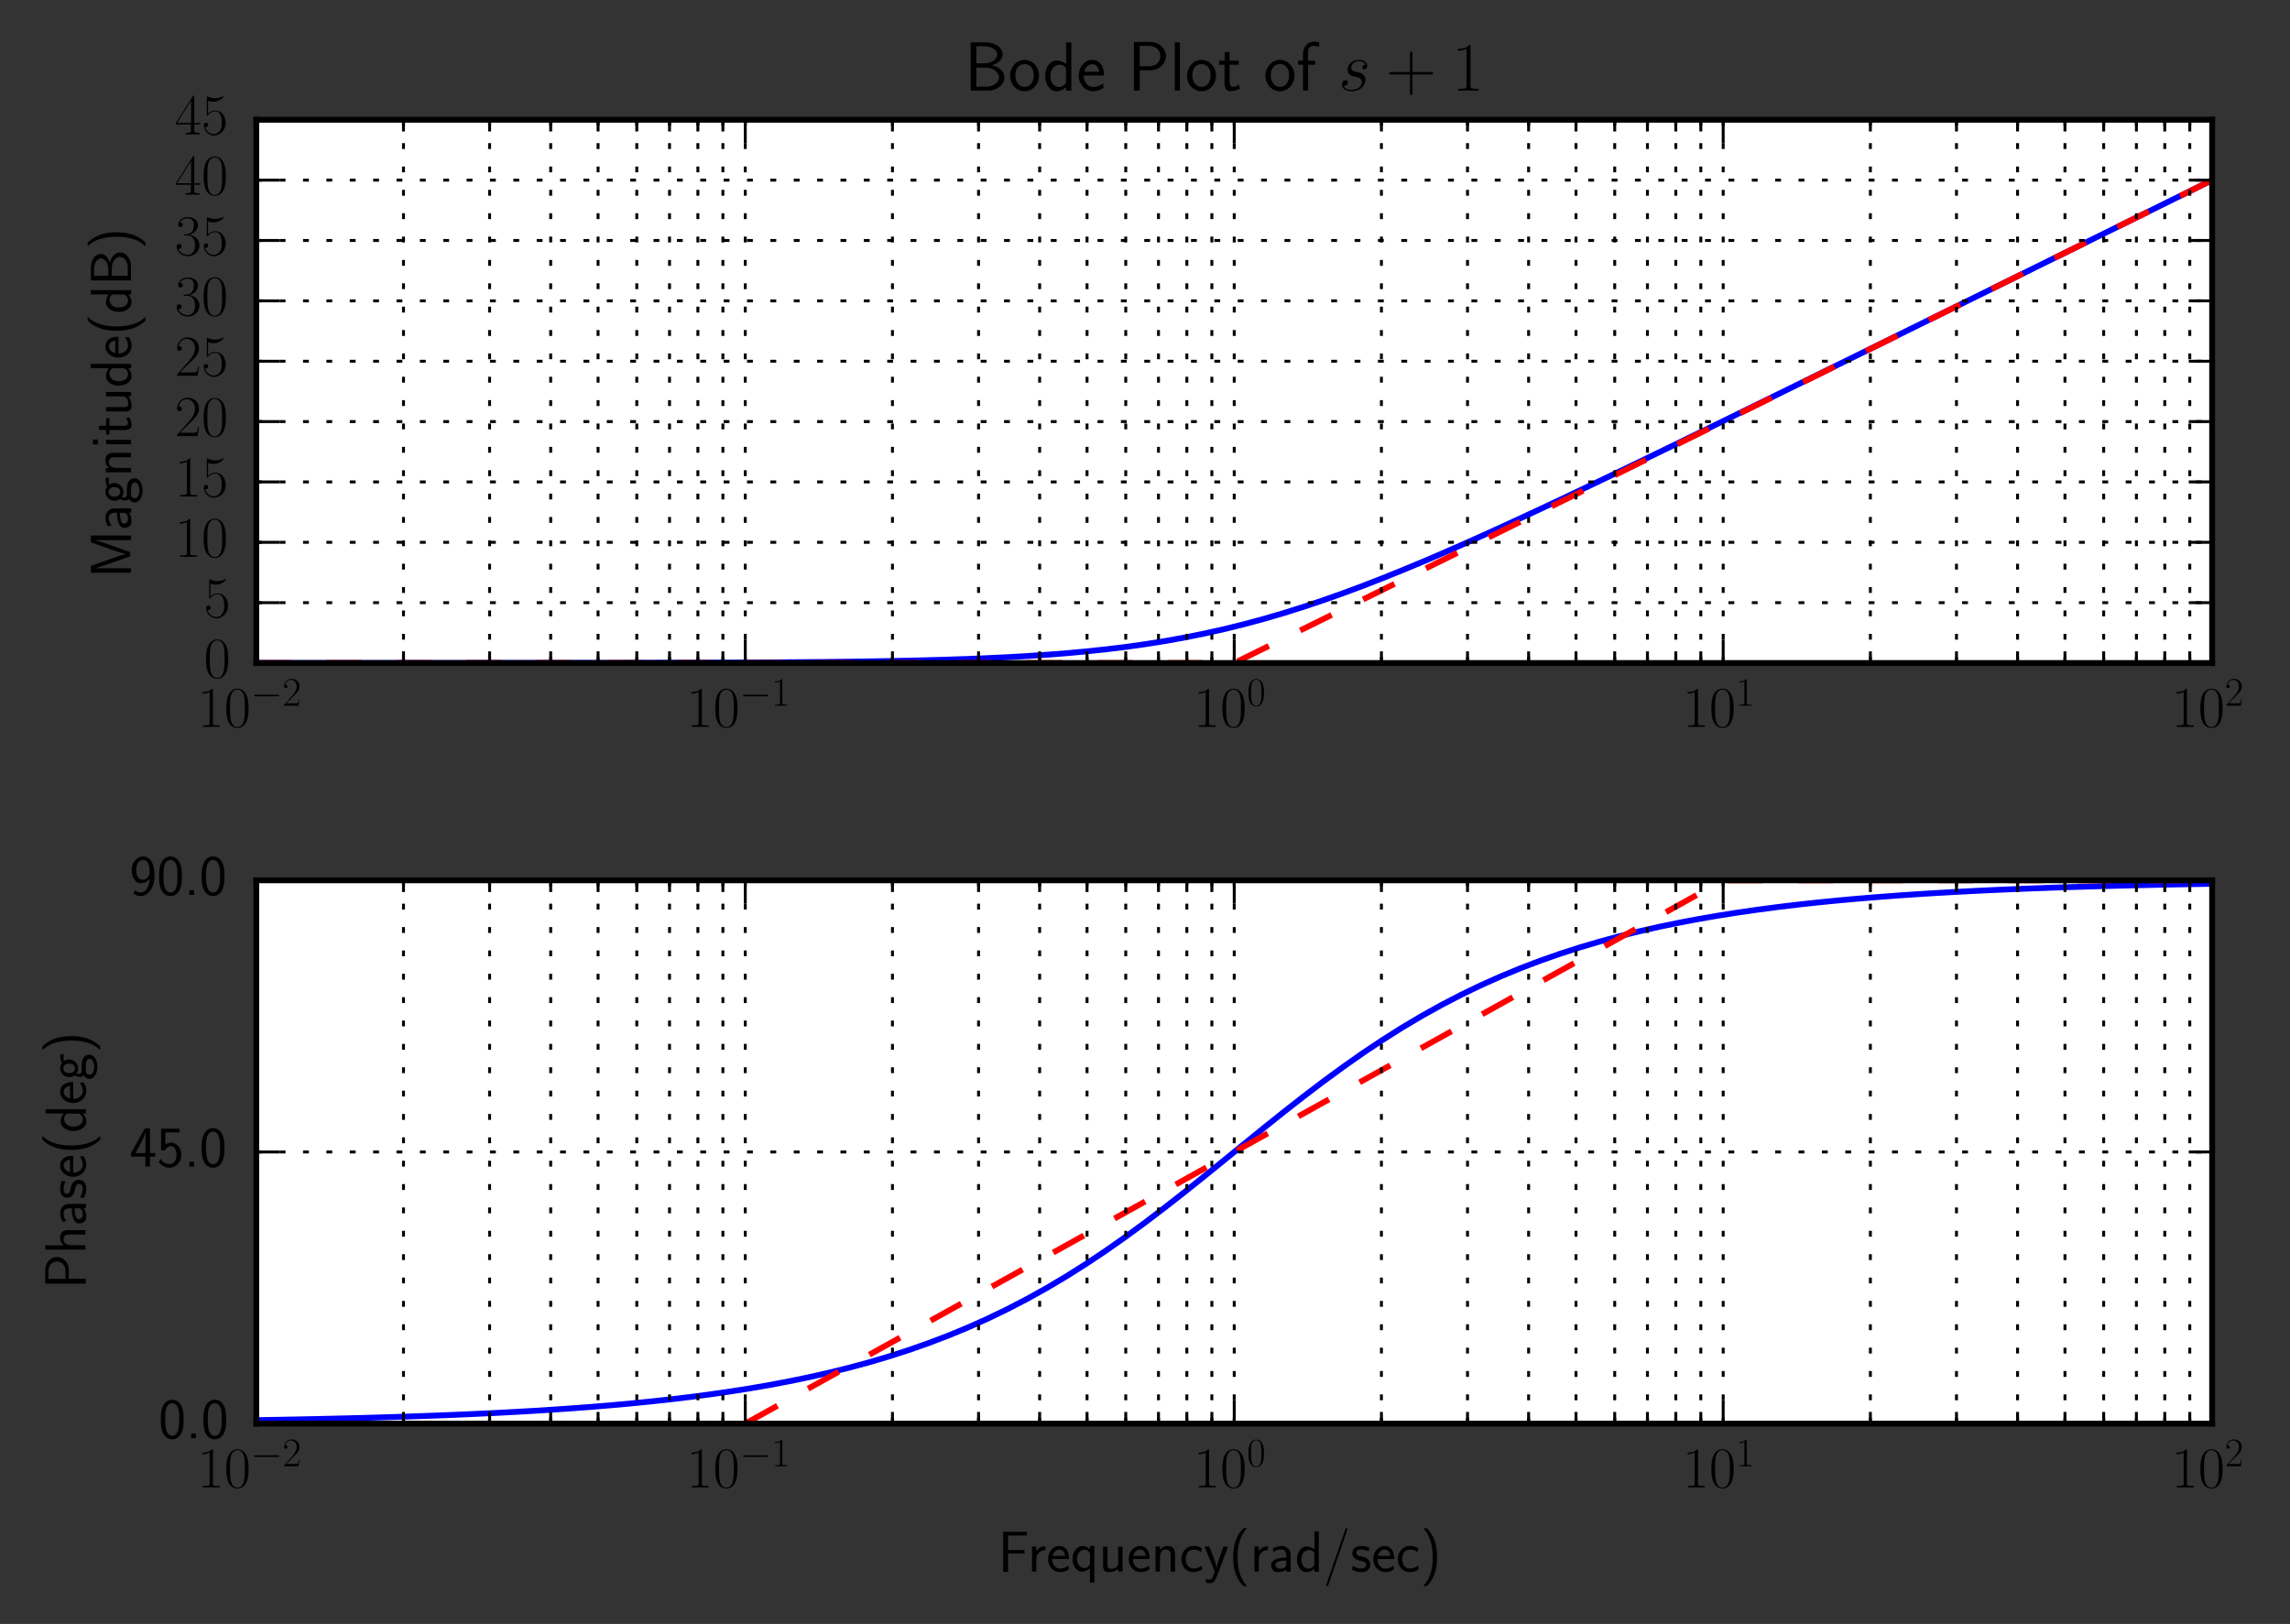 <?xml version="1.0" encoding="utf-8" standalone="no"?>
<!DOCTYPE svg PUBLIC "-//W3C//DTD SVG 1.1//EN"
  "http://www.w3.org/Graphics/SVG/1.1/DTD/svg11.dtd">
<!-- Created with matplotlib (http://matplotlib.org/) -->
<svg height="278pt" version="1.1" viewBox="0 0 392 278" width="392pt" xmlns="http://www.w3.org/2000/svg" xmlns:xlink="http://www.w3.org/1999/xlink">
 <rect x="0" y="0" width="392" height="278" fill="#333333" stroke="none"/>
 <defs>
  <style type="text/css">
*{stroke-linecap:butt;stroke-linejoin:round;stroke-miterlimit:100000;}
  </style>
 </defs>
 <g id="figure_1">
  <g id="patch_1">
   <path d="M 0 278.72 
L 392.841 278.72 
L 392.841 0 
L 0 0 
z
" style="fill:none;"/>
  </g>
  <g id="axes_1">
   <g id="patch_2">
    <path d="M 43.874 113.502 
L 378.674 113.502 
L 378.674 20.502 
L 43.874 20.502 
z
" style="fill:#ffffff;"/>
   </g>
   <g id="line2d_1">
    <path clip-path="url(#pf39a399918)" d="M 43.874 113.501 
L 47.256 113.501 
L 50.638 113.501 
L 54.02 113.501 
L 57.401 113.5 
L 60.783 113.5 
L 64.165 113.499 
L 67.547 113.499 
L 70.929 113.498 
L 74.31 113.497 
L 77.692 113.496 
L 81.074 113.495 
L 84.456 113.494 
L 87.838 113.492 
L 91.22 113.49 
L 94.601 113.488 
L 97.983 113.485 
L 101.365 113.481 
L 104.747 113.477 
L 108.129 113.471 
L 111.51 113.465 
L 114.892 113.458 
L 118.274 113.449 
L 121.656 113.438 
L 125.038 113.424 
L 128.42 113.409 
L 131.801 113.39 
L 135.183 113.367 
L 138.565 113.339 
L 141.947 113.306 
L 145.329 113.267 
L 148.71 113.22 
L 152.092 113.163 
L 155.474 113.095 
L 158.856 113.014 
L 162.238 112.917 
L 165.62 112.802 
L 169.001 112.666 
L 172.383 112.504 
L 175.765 112.312 
L 179.147 112.087 
L 182.529 111.824 
L 185.91 111.516 
L 189.292 111.159 
L 192.674 110.746 
L 196.056 110.274 
L 199.438 109.736 
L 202.82 109.128 
L 206.201 108.446 
L 209.583 107.689 
L 212.965 106.854 
L 216.347 105.941 
L 219.729 104.953 
L 223.11 103.891 
L 226.492 102.759 
L 229.874 101.561 
L 233.256 100.303 
L 236.638 98.991 
L 240.02 97.628 
L 243.401 96.222 
L 246.783 94.777 
L 250.165 93.298 
L 253.547 91.79 
L 256.929 90.257 
L 260.31 88.702 
L 263.692 87.128 
L 267.074 85.539 
L 270.456 83.937 
L 273.838 82.324 
L 277.22 80.701 
L 280.601 79.071 
L 283.983 77.434 
L 287.365 75.791 
L 290.747 74.144 
L 294.129 72.493 
L 297.51 70.839 
L 300.892 69.182 
L 304.274 67.523 
L 307.656 65.862 
L 311.038 64.199 
L 314.42 62.535 
L 317.801 60.871 
L 321.183 59.205 
L 324.565 57.538 
L 327.947 55.871 
L 331.329 54.204 
L 334.71 52.536 
L 338.092 50.868 
L 341.474 49.199 
L 344.856 47.53 
L 348.238 45.861 
L 351.62 44.192 
L 355.001 42.522 
L 358.383 40.853 
L 361.765 39.183 
L 365.147 37.514 
L 368.529 35.844 
L 371.91 34.174 
L 375.292 32.504 
L 378.674 30.835 
" style="fill:none;stroke:#0000ff;stroke-linecap:square;"/>
   </g>
   <g id="line2d_2">
    <path clip-path="url(#pf39a399918)" d="M 43.874 113.502 
L 211.274 113.502 
L 378.674 30.836 
" style="fill:none;stroke:#ff0000;stroke-dasharray:6,6;stroke-dashoffset:0.0;"/>
   </g>
   <g id="patch_3">
    <path d="M 43.874 113.502 
L 43.874 20.502 
" style="fill:none;stroke:#000000;stroke-linecap:square;stroke-linejoin:miter;"/>
   </g>
   <g id="patch_4">
    <path d="M 43.874 113.502 
L 378.674 113.502 
" style="fill:none;stroke:#000000;stroke-linecap:square;stroke-linejoin:miter;"/>
   </g>
   <g id="patch_5">
    <path d="M 43.874 20.502 
L 378.674 20.502 
" style="fill:none;stroke:#000000;stroke-linecap:square;stroke-linejoin:miter;"/>
   </g>
   <g id="patch_6">
    <path d="M 378.674 113.502 
L 378.674 20.502 
" style="fill:none;stroke:#000000;stroke-linecap:square;stroke-linejoin:miter;"/>
   </g>
   <g id="matplotlib.axis_1">
    <g id="xtick_1">
     <g id="line2d_3">
      <path clip-path="url(#pf39a399918)" d="M 43.874 113.502 
L 43.874 20.502 
" style="fill:none;stroke:#000000;stroke-dasharray:1,3;stroke-dashoffset:0.0;stroke-width:0.5;"/>
     </g>
     <g id="line2d_4">
      <defs>
       <path d="M 0 0 
L 0 -4 
" id="m9b83ad5e2d" style="stroke:#000000;stroke-width:0.5;"/>
      </defs>
      <g>
       <use style="stroke:#000000;stroke-width:0.5;" x="43.874" xlink:href="#m9b83ad5e2d" y="113.502"/>
      </g>
     </g>
     <g id="line2d_5">
      <defs>
       <path d="M 0 0 
L 0 4 
" id="m41907f1db6" style="stroke:#000000;stroke-width:0.5;"/>
      </defs>
      <g>
       <use style="stroke:#000000;stroke-width:0.5;" x="43.874" xlink:href="#m41907f1db6" y="20.502"/>
      </g>
     </g>
     <g id="text_1">
      <!-- $10^{-2}$ -->
      <defs>
       <path d="M 42 31.641 
C 42 37.75 41.906 48.125 37.703 56.109 
C 34 63.109 28.094 65.594 22.906 65.594 
C 18.094 65.594 12 63.406 8.203 56.203 
C 4.203 48.719 3.797 39.438 3.797 31.641 
C 3.797 25.953 3.906 17.281 7 9.672 
C 11.297 -0.609 19 -2 22.906 -2 
C 27.5 -2 34.5 -0.109 38.594 9.375 
C 41.594 16.281 42 24.359 42 31.641 
M 22.906 -0.406 
C 16.5 -0.406 12.703 5.078 11.297 12.688 
C 10.203 18.562 10.203 27.156 10.203 32.75 
C 10.203 40.438 10.203 46.828 11.5 52.922 
C 13.406 61.391 19 64 22.906 64 
C 27 64 32.297 61.297 34.203 53.125 
C 35.5 47.438 35.594 40.734 35.594 32.75 
C 35.594 26.25 35.594 18.266 34.406 12.375 
C 32.297 1.484 26.406 -0.406 22.906 -0.406 
" id="CMR17-48"/>
       <path d="M 26.594 63.406 
C 26.594 65.5 26.5 65.5 25.094 65.5 
C 21.203 61.188 15.297 59.797 9.703 59.797 
C 9.406 59.797 8.906 59.797 8.797 59.5 
C 8.703 59.297 8.703 59.094 8.703 57 
C 11.797 57 17 57.594 21 59.984 
L 21 7.203 
C 21 3.688 20.797 2.5 12.203 2.5 
L 9.203 2.5 
L 9.203 0 
C 14 0 19 0 23.797 0 
C 28.594 0 33.594 0 38.406 0 
L 38.406 2.5 
L 35.406 2.5 
C 26.797 2.5 26.594 3.594 26.594 7.156 
z
" id="CMR17-49"/>
       <path d="M 41.703 15.453 
L 39.906 15.453 
C 38.906 8.375 38.094 7.172 37.703 6.562 
C 37.203 5.766 30 5.766 28.594 5.766 
L 9.406 5.766 
C 13 9.672 20 16.75 28.5 24.953 
C 34.594 30.734 41.703 37.531 41.703 47.422 
C 41.703 59.219 32.297 66 21.797 66 
C 10.797 66 4.094 56.312 4.094 47.344 
C 4.094 43.438 7 42.938 8.203 42.938 
C 9.203 42.938 12.203 43.547 12.203 47.031 
C 12.203 50.109 9.594 51 8.203 51 
C 7.594 51 7 50.906 6.594 50.703 
C 8.5 59.219 14.297 63.406 20.406 63.406 
C 29.094 63.406 34.797 56.516 34.797 47.422 
C 34.797 38.734 29.703 31.25 24 24.75 
L 4.094 2.281 
L 4.094 0 
L 39.297 0 
z
" id="CMR17-50"/>
       <path d="M 65.906 23 
C 67.594 23 69.406 23 69.406 25 
C 69.406 27 67.594 27 65.906 27 
L 11.797 27 
C 10.094 27 8.297 27 8.297 25 
C 8.297 23 10.094 23 11.797 23 
z
" id="CMSY10-0"/>
      </defs>
      <g transform="translate(33.794 124.421)scale(0.1 -0.1)">
       <use transform="scale(0.996)" xlink:href="#CMR17-49"/>
       <use transform="translate(45.69 0.0)scale(0.996)" xlink:href="#CMR17-48"/>
       <use transform="translate(91.381 36.154)scale(0.697)" xlink:href="#CMSY10-0"/>
       <use transform="translate(145.622 36.154)scale(0.697)" xlink:href="#CMR17-50"/>
      </g>
     </g>
    </g>
    <g id="xtick_2">
     <g id="line2d_6">
      <path clip-path="url(#pf39a399918)" d="M 127.574 113.502 
L 127.574 20.502 
" style="fill:none;stroke:#000000;stroke-dasharray:1,3;stroke-dashoffset:0.0;stroke-width:0.5;"/>
     </g>
     <g id="line2d_7">
      <g>
       <use style="stroke:#000000;stroke-width:0.5;" x="127.574" xlink:href="#m9b83ad5e2d" y="113.502"/>
      </g>
     </g>
     <g id="line2d_8">
      <g>
       <use style="stroke:#000000;stroke-width:0.5;" x="127.574" xlink:href="#m41907f1db6" y="20.502"/>
      </g>
     </g>
     <g id="text_2">
      <!-- $10^{-1}$ -->
      <g transform="translate(117.494 124.421)scale(0.1 -0.1)">
       <use transform="scale(0.996)" xlink:href="#CMR17-49"/>
       <use transform="translate(45.69 0.0)scale(0.996)" xlink:href="#CMR17-48"/>
       <use transform="translate(91.381 36.154)scale(0.697)" xlink:href="#CMSY10-0"/>
       <use transform="translate(145.622 36.154)scale(0.697)" xlink:href="#CMR17-49"/>
      </g>
     </g>
    </g>
    <g id="xtick_3">
     <g id="line2d_9">
      <path clip-path="url(#pf39a399918)" d="M 211.274 113.502 
L 211.274 20.502 
" style="fill:none;stroke:#000000;stroke-dasharray:1,3;stroke-dashoffset:0.0;stroke-width:0.5;"/>
     </g>
     <g id="line2d_10">
      <g>
       <use style="stroke:#000000;stroke-width:0.5;" x="211.274" xlink:href="#m9b83ad5e2d" y="113.502"/>
      </g>
     </g>
     <g id="line2d_11">
      <g>
       <use style="stroke:#000000;stroke-width:0.5;" x="211.274" xlink:href="#m41907f1db6" y="20.502"/>
      </g>
     </g>
     <g id="text_3">
      <!-- $10^{0}$ -->
      <g transform="translate(204.307 124.421)scale(0.1 -0.1)">
       <use transform="scale(0.996)" xlink:href="#CMR17-49"/>
       <use transform="translate(45.69 0.0)scale(0.996)" xlink:href="#CMR17-48"/>
       <use transform="translate(91.381 36.154)scale(0.697)" xlink:href="#CMR17-48"/>
      </g>
     </g>
    </g>
    <g id="xtick_4">
     <g id="line2d_12">
      <path clip-path="url(#pf39a399918)" d="M 294.974 113.502 
L 294.974 20.502 
" style="fill:none;stroke:#000000;stroke-dasharray:1,3;stroke-dashoffset:0.0;stroke-width:0.5;"/>
     </g>
     <g id="line2d_13">
      <g>
       <use style="stroke:#000000;stroke-width:0.5;" x="294.974" xlink:href="#m9b83ad5e2d" y="113.502"/>
      </g>
     </g>
     <g id="line2d_14">
      <g>
       <use style="stroke:#000000;stroke-width:0.5;" x="294.974" xlink:href="#m41907f1db6" y="20.502"/>
      </g>
     </g>
     <g id="text_4">
      <!-- $10^{1}$ -->
      <g transform="translate(288.007 124.421)scale(0.1 -0.1)">
       <use transform="scale(0.996)" xlink:href="#CMR17-49"/>
       <use transform="translate(45.69 0.0)scale(0.996)" xlink:href="#CMR17-48"/>
       <use transform="translate(91.381 36.154)scale(0.697)" xlink:href="#CMR17-49"/>
      </g>
     </g>
    </g>
    <g id="xtick_5">
     <g id="line2d_15">
      <path clip-path="url(#pf39a399918)" d="M 378.674 113.502 
L 378.674 20.502 
" style="fill:none;stroke:#000000;stroke-dasharray:1,3;stroke-dashoffset:0.0;stroke-width:0.5;"/>
     </g>
     <g id="line2d_16">
      <g>
       <use style="stroke:#000000;stroke-width:0.5;" x="378.674" xlink:href="#m9b83ad5e2d" y="113.502"/>
      </g>
     </g>
     <g id="line2d_17">
      <g>
       <use style="stroke:#000000;stroke-width:0.5;" x="378.674" xlink:href="#m41907f1db6" y="20.502"/>
      </g>
     </g>
     <g id="text_5">
      <!-- $10^{2}$ -->
      <g transform="translate(371.707 124.421)scale(0.1 -0.1)">
       <use transform="scale(0.996)" xlink:href="#CMR17-49"/>
       <use transform="translate(45.69 0.0)scale(0.996)" xlink:href="#CMR17-48"/>
       <use transform="translate(91.381 36.154)scale(0.697)" xlink:href="#CMR17-50"/>
      </g>
     </g>
    </g>
    <g id="xtick_6">
     <g id="line2d_18">
      <path clip-path="url(#pf39a399918)" d="M 69.07 113.502 
L 69.07 20.502 
" style="fill:none;stroke:#000000;stroke-dasharray:1,3;stroke-dashoffset:0.0;stroke-width:0.5;"/>
     </g>
     <g id="line2d_19">
      <defs>
       <path d="M 0 0 
L 0 -2 
" id="ma3379ce33f" style="stroke:#000000;stroke-width:0.5;"/>
      </defs>
      <g>
       <use style="stroke:#000000;stroke-width:0.5;" x="69.07" xlink:href="#ma3379ce33f" y="113.502"/>
      </g>
     </g>
     <g id="line2d_20">
      <defs>
       <path d="M 0 0 
L 0 2 
" id="m665b570dce" style="stroke:#000000;stroke-width:0.5;"/>
      </defs>
      <g>
       <use style="stroke:#000000;stroke-width:0.5;" x="69.07" xlink:href="#m665b570dce" y="20.502"/>
      </g>
     </g>
    </g>
    <g id="xtick_7">
     <g id="line2d_21">
      <path clip-path="url(#pf39a399918)" d="M 83.809 113.502 
L 83.809 20.502 
" style="fill:none;stroke:#000000;stroke-dasharray:1,3;stroke-dashoffset:0.0;stroke-width:0.5;"/>
     </g>
     <g id="line2d_22">
      <g>
       <use style="stroke:#000000;stroke-width:0.5;" x="83.809" xlink:href="#ma3379ce33f" y="113.502"/>
      </g>
     </g>
     <g id="line2d_23">
      <g>
       <use style="stroke:#000000;stroke-width:0.5;" x="83.809" xlink:href="#m665b570dce" y="20.502"/>
      </g>
     </g>
    </g>
    <g id="xtick_8">
     <g id="line2d_24">
      <path clip-path="url(#pf39a399918)" d="M 94.266 113.502 
L 94.266 20.502 
" style="fill:none;stroke:#000000;stroke-dasharray:1,3;stroke-dashoffset:0.0;stroke-width:0.5;"/>
     </g>
     <g id="line2d_25">
      <g>
       <use style="stroke:#000000;stroke-width:0.5;" x="94.266" xlink:href="#ma3379ce33f" y="113.502"/>
      </g>
     </g>
     <g id="line2d_26">
      <g>
       <use style="stroke:#000000;stroke-width:0.5;" x="94.266" xlink:href="#m665b570dce" y="20.502"/>
      </g>
     </g>
    </g>
    <g id="xtick_9">
     <g id="line2d_27">
      <path clip-path="url(#pf39a399918)" d="M 102.378 113.502 
L 102.378 20.502 
" style="fill:none;stroke:#000000;stroke-dasharray:1,3;stroke-dashoffset:0.0;stroke-width:0.5;"/>
     </g>
     <g id="line2d_28">
      <g>
       <use style="stroke:#000000;stroke-width:0.5;" x="102.378" xlink:href="#ma3379ce33f" y="113.502"/>
      </g>
     </g>
     <g id="line2d_29">
      <g>
       <use style="stroke:#000000;stroke-width:0.5;" x="102.378" xlink:href="#m665b570dce" y="20.502"/>
      </g>
     </g>
    </g>
    <g id="xtick_10">
     <g id="line2d_30">
      <path clip-path="url(#pf39a399918)" d="M 109.005 113.502 
L 109.005 20.502 
" style="fill:none;stroke:#000000;stroke-dasharray:1,3;stroke-dashoffset:0.0;stroke-width:0.5;"/>
     </g>
     <g id="line2d_31">
      <g>
       <use style="stroke:#000000;stroke-width:0.5;" x="109.005" xlink:href="#ma3379ce33f" y="113.502"/>
      </g>
     </g>
     <g id="line2d_32">
      <g>
       <use style="stroke:#000000;stroke-width:0.5;" x="109.005" xlink:href="#m665b570dce" y="20.502"/>
      </g>
     </g>
    </g>
    <g id="xtick_11">
     <g id="line2d_33">
      <path clip-path="url(#pf39a399918)" d="M 114.609 113.502 
L 114.609 20.502 
" style="fill:none;stroke:#000000;stroke-dasharray:1,3;stroke-dashoffset:0.0;stroke-width:0.5;"/>
     </g>
     <g id="line2d_34">
      <g>
       <use style="stroke:#000000;stroke-width:0.5;" x="114.609" xlink:href="#ma3379ce33f" y="113.502"/>
      </g>
     </g>
     <g id="line2d_35">
      <g>
       <use style="stroke:#000000;stroke-width:0.5;" x="114.609" xlink:href="#m665b570dce" y="20.502"/>
      </g>
     </g>
    </g>
    <g id="xtick_12">
     <g id="line2d_36">
      <path clip-path="url(#pf39a399918)" d="M 119.463 113.502 
L 119.463 20.502 
" style="fill:none;stroke:#000000;stroke-dasharray:1,3;stroke-dashoffset:0.0;stroke-width:0.5;"/>
     </g>
     <g id="line2d_37">
      <g>
       <use style="stroke:#000000;stroke-width:0.5;" x="119.463" xlink:href="#ma3379ce33f" y="113.502"/>
      </g>
     </g>
     <g id="line2d_38">
      <g>
       <use style="stroke:#000000;stroke-width:0.5;" x="119.463" xlink:href="#m665b570dce" y="20.502"/>
      </g>
     </g>
    </g>
    <g id="xtick_13">
     <g id="line2d_39">
      <path clip-path="url(#pf39a399918)" d="M 123.744 113.502 
L 123.744 20.502 
" style="fill:none;stroke:#000000;stroke-dasharray:1,3;stroke-dashoffset:0.0;stroke-width:0.5;"/>
     </g>
     <g id="line2d_40">
      <g>
       <use style="stroke:#000000;stroke-width:0.5;" x="123.744" xlink:href="#ma3379ce33f" y="113.502"/>
      </g>
     </g>
     <g id="line2d_41">
      <g>
       <use style="stroke:#000000;stroke-width:0.5;" x="123.744" xlink:href="#m665b570dce" y="20.502"/>
      </g>
     </g>
    </g>
    <g id="xtick_14">
     <g id="line2d_42">
      <path clip-path="url(#pf39a399918)" d="M 152.77 113.502 
L 152.77 20.502 
" style="fill:none;stroke:#000000;stroke-dasharray:1,3;stroke-dashoffset:0.0;stroke-width:0.5;"/>
     </g>
     <g id="line2d_43">
      <g>
       <use style="stroke:#000000;stroke-width:0.5;" x="152.77" xlink:href="#ma3379ce33f" y="113.502"/>
      </g>
     </g>
     <g id="line2d_44">
      <g>
       <use style="stroke:#000000;stroke-width:0.5;" x="152.77" xlink:href="#m665b570dce" y="20.502"/>
      </g>
     </g>
    </g>
    <g id="xtick_15">
     <g id="line2d_45">
      <path clip-path="url(#pf39a399918)" d="M 167.509 113.502 
L 167.509 20.502 
" style="fill:none;stroke:#000000;stroke-dasharray:1,3;stroke-dashoffset:0.0;stroke-width:0.5;"/>
     </g>
     <g id="line2d_46">
      <g>
       <use style="stroke:#000000;stroke-width:0.5;" x="167.509" xlink:href="#ma3379ce33f" y="113.502"/>
      </g>
     </g>
     <g id="line2d_47">
      <g>
       <use style="stroke:#000000;stroke-width:0.5;" x="167.509" xlink:href="#m665b570dce" y="20.502"/>
      </g>
     </g>
    </g>
    <g id="xtick_16">
     <g id="line2d_48">
      <path clip-path="url(#pf39a399918)" d="M 177.966 113.502 
L 177.966 20.502 
" style="fill:none;stroke:#000000;stroke-dasharray:1,3;stroke-dashoffset:0.0;stroke-width:0.5;"/>
     </g>
     <g id="line2d_49">
      <g>
       <use style="stroke:#000000;stroke-width:0.5;" x="177.966" xlink:href="#ma3379ce33f" y="113.502"/>
      </g>
     </g>
     <g id="line2d_50">
      <g>
       <use style="stroke:#000000;stroke-width:0.5;" x="177.966" xlink:href="#m665b570dce" y="20.502"/>
      </g>
     </g>
    </g>
    <g id="xtick_17">
     <g id="line2d_51">
      <path clip-path="url(#pf39a399918)" d="M 186.078 113.502 
L 186.078 20.502 
" style="fill:none;stroke:#000000;stroke-dasharray:1,3;stroke-dashoffset:0.0;stroke-width:0.5;"/>
     </g>
     <g id="line2d_52">
      <g>
       <use style="stroke:#000000;stroke-width:0.5;" x="186.078" xlink:href="#ma3379ce33f" y="113.502"/>
      </g>
     </g>
     <g id="line2d_53">
      <g>
       <use style="stroke:#000000;stroke-width:0.5;" x="186.078" xlink:href="#m665b570dce" y="20.502"/>
      </g>
     </g>
    </g>
    <g id="xtick_18">
     <g id="line2d_54">
      <path clip-path="url(#pf39a399918)" d="M 192.705 113.502 
L 192.705 20.502 
" style="fill:none;stroke:#000000;stroke-dasharray:1,3;stroke-dashoffset:0.0;stroke-width:0.5;"/>
     </g>
     <g id="line2d_55">
      <g>
       <use style="stroke:#000000;stroke-width:0.5;" x="192.705" xlink:href="#ma3379ce33f" y="113.502"/>
      </g>
     </g>
     <g id="line2d_56">
      <g>
       <use style="stroke:#000000;stroke-width:0.5;" x="192.705" xlink:href="#m665b570dce" y="20.502"/>
      </g>
     </g>
    </g>
    <g id="xtick_19">
     <g id="line2d_57">
      <path clip-path="url(#pf39a399918)" d="M 198.309 113.502 
L 198.309 20.502 
" style="fill:none;stroke:#000000;stroke-dasharray:1,3;stroke-dashoffset:0.0;stroke-width:0.5;"/>
     </g>
     <g id="line2d_58">
      <g>
       <use style="stroke:#000000;stroke-width:0.5;" x="198.309" xlink:href="#ma3379ce33f" y="113.502"/>
      </g>
     </g>
     <g id="line2d_59">
      <g>
       <use style="stroke:#000000;stroke-width:0.5;" x="198.309" xlink:href="#m665b570dce" y="20.502"/>
      </g>
     </g>
    </g>
    <g id="xtick_20">
     <g id="line2d_60">
      <path clip-path="url(#pf39a399918)" d="M 203.163 113.502 
L 203.163 20.502 
" style="fill:none;stroke:#000000;stroke-dasharray:1,3;stroke-dashoffset:0.0;stroke-width:0.5;"/>
     </g>
     <g id="line2d_61">
      <g>
       <use style="stroke:#000000;stroke-width:0.5;" x="203.163" xlink:href="#ma3379ce33f" y="113.502"/>
      </g>
     </g>
     <g id="line2d_62">
      <g>
       <use style="stroke:#000000;stroke-width:0.5;" x="203.163" xlink:href="#m665b570dce" y="20.502"/>
      </g>
     </g>
    </g>
    <g id="xtick_21">
     <g id="line2d_63">
      <path clip-path="url(#pf39a399918)" d="M 207.444 113.502 
L 207.444 20.502 
" style="fill:none;stroke:#000000;stroke-dasharray:1,3;stroke-dashoffset:0.0;stroke-width:0.5;"/>
     </g>
     <g id="line2d_64">
      <g>
       <use style="stroke:#000000;stroke-width:0.5;" x="207.444" xlink:href="#ma3379ce33f" y="113.502"/>
      </g>
     </g>
     <g id="line2d_65">
      <g>
       <use style="stroke:#000000;stroke-width:0.5;" x="207.444" xlink:href="#m665b570dce" y="20.502"/>
      </g>
     </g>
    </g>
    <g id="xtick_22">
     <g id="line2d_66">
      <path clip-path="url(#pf39a399918)" d="M 236.47 113.502 
L 236.47 20.502 
" style="fill:none;stroke:#000000;stroke-dasharray:1,3;stroke-dashoffset:0.0;stroke-width:0.5;"/>
     </g>
     <g id="line2d_67">
      <g>
       <use style="stroke:#000000;stroke-width:0.5;" x="236.47" xlink:href="#ma3379ce33f" y="113.502"/>
      </g>
     </g>
     <g id="line2d_68">
      <g>
       <use style="stroke:#000000;stroke-width:0.5;" x="236.47" xlink:href="#m665b570dce" y="20.502"/>
      </g>
     </g>
    </g>
    <g id="xtick_23">
     <g id="line2d_69">
      <path clip-path="url(#pf39a399918)" d="M 251.209 113.502 
L 251.209 20.502 
" style="fill:none;stroke:#000000;stroke-dasharray:1,3;stroke-dashoffset:0.0;stroke-width:0.5;"/>
     </g>
     <g id="line2d_70">
      <g>
       <use style="stroke:#000000;stroke-width:0.5;" x="251.209" xlink:href="#ma3379ce33f" y="113.502"/>
      </g>
     </g>
     <g id="line2d_71">
      <g>
       <use style="stroke:#000000;stroke-width:0.5;" x="251.209" xlink:href="#m665b570dce" y="20.502"/>
      </g>
     </g>
    </g>
    <g id="xtick_24">
     <g id="line2d_72">
      <path clip-path="url(#pf39a399918)" d="M 261.666 113.502 
L 261.666 20.502 
" style="fill:none;stroke:#000000;stroke-dasharray:1,3;stroke-dashoffset:0.0;stroke-width:0.5;"/>
     </g>
     <g id="line2d_73">
      <g>
       <use style="stroke:#000000;stroke-width:0.5;" x="261.666" xlink:href="#ma3379ce33f" y="113.502"/>
      </g>
     </g>
     <g id="line2d_74">
      <g>
       <use style="stroke:#000000;stroke-width:0.5;" x="261.666" xlink:href="#m665b570dce" y="20.502"/>
      </g>
     </g>
    </g>
    <g id="xtick_25">
     <g id="line2d_75">
      <path clip-path="url(#pf39a399918)" d="M 269.778 113.502 
L 269.778 20.502 
" style="fill:none;stroke:#000000;stroke-dasharray:1,3;stroke-dashoffset:0.0;stroke-width:0.5;"/>
     </g>
     <g id="line2d_76">
      <g>
       <use style="stroke:#000000;stroke-width:0.5;" x="269.778" xlink:href="#ma3379ce33f" y="113.502"/>
      </g>
     </g>
     <g id="line2d_77">
      <g>
       <use style="stroke:#000000;stroke-width:0.5;" x="269.778" xlink:href="#m665b570dce" y="20.502"/>
      </g>
     </g>
    </g>
    <g id="xtick_26">
     <g id="line2d_78">
      <path clip-path="url(#pf39a399918)" d="M 276.405 113.502 
L 276.405 20.502 
" style="fill:none;stroke:#000000;stroke-dasharray:1,3;stroke-dashoffset:0.0;stroke-width:0.5;"/>
     </g>
     <g id="line2d_79">
      <g>
       <use style="stroke:#000000;stroke-width:0.5;" x="276.405" xlink:href="#ma3379ce33f" y="113.502"/>
      </g>
     </g>
     <g id="line2d_80">
      <g>
       <use style="stroke:#000000;stroke-width:0.5;" x="276.405" xlink:href="#m665b570dce" y="20.502"/>
      </g>
     </g>
    </g>
    <g id="xtick_27">
     <g id="line2d_81">
      <path clip-path="url(#pf39a399918)" d="M 282.009 113.502 
L 282.009 20.502 
" style="fill:none;stroke:#000000;stroke-dasharray:1,3;stroke-dashoffset:0.0;stroke-width:0.5;"/>
     </g>
     <g id="line2d_82">
      <g>
       <use style="stroke:#000000;stroke-width:0.5;" x="282.009" xlink:href="#ma3379ce33f" y="113.502"/>
      </g>
     </g>
     <g id="line2d_83">
      <g>
       <use style="stroke:#000000;stroke-width:0.5;" x="282.009" xlink:href="#m665b570dce" y="20.502"/>
      </g>
     </g>
    </g>
    <g id="xtick_28">
     <g id="line2d_84">
      <path clip-path="url(#pf39a399918)" d="M 286.863 113.502 
L 286.863 20.502 
" style="fill:none;stroke:#000000;stroke-dasharray:1,3;stroke-dashoffset:0.0;stroke-width:0.5;"/>
     </g>
     <g id="line2d_85">
      <g>
       <use style="stroke:#000000;stroke-width:0.5;" x="286.863" xlink:href="#ma3379ce33f" y="113.502"/>
      </g>
     </g>
     <g id="line2d_86">
      <g>
       <use style="stroke:#000000;stroke-width:0.5;" x="286.863" xlink:href="#m665b570dce" y="20.502"/>
      </g>
     </g>
    </g>
    <g id="xtick_29">
     <g id="line2d_87">
      <path clip-path="url(#pf39a399918)" d="M 291.144 113.502 
L 291.144 20.502 
" style="fill:none;stroke:#000000;stroke-dasharray:1,3;stroke-dashoffset:0.0;stroke-width:0.5;"/>
     </g>
     <g id="line2d_88">
      <g>
       <use style="stroke:#000000;stroke-width:0.5;" x="291.144" xlink:href="#ma3379ce33f" y="113.502"/>
      </g>
     </g>
     <g id="line2d_89">
      <g>
       <use style="stroke:#000000;stroke-width:0.5;" x="291.144" xlink:href="#m665b570dce" y="20.502"/>
      </g>
     </g>
    </g>
    <g id="xtick_30">
     <g id="line2d_90">
      <path clip-path="url(#pf39a399918)" d="M 320.17 113.502 
L 320.17 20.502 
" style="fill:none;stroke:#000000;stroke-dasharray:1,3;stroke-dashoffset:0.0;stroke-width:0.5;"/>
     </g>
     <g id="line2d_91">
      <g>
       <use style="stroke:#000000;stroke-width:0.5;" x="320.17" xlink:href="#ma3379ce33f" y="113.502"/>
      </g>
     </g>
     <g id="line2d_92">
      <g>
       <use style="stroke:#000000;stroke-width:0.5;" x="320.17" xlink:href="#m665b570dce" y="20.502"/>
      </g>
     </g>
    </g>
    <g id="xtick_31">
     <g id="line2d_93">
      <path clip-path="url(#pf39a399918)" d="M 334.909 113.502 
L 334.909 20.502 
" style="fill:none;stroke:#000000;stroke-dasharray:1,3;stroke-dashoffset:0.0;stroke-width:0.5;"/>
     </g>
     <g id="line2d_94">
      <g>
       <use style="stroke:#000000;stroke-width:0.5;" x="334.909" xlink:href="#ma3379ce33f" y="113.502"/>
      </g>
     </g>
     <g id="line2d_95">
      <g>
       <use style="stroke:#000000;stroke-width:0.5;" x="334.909" xlink:href="#m665b570dce" y="20.502"/>
      </g>
     </g>
    </g>
    <g id="xtick_32">
     <g id="line2d_96">
      <path clip-path="url(#pf39a399918)" d="M 345.366 113.502 
L 345.366 20.502 
" style="fill:none;stroke:#000000;stroke-dasharray:1,3;stroke-dashoffset:0.0;stroke-width:0.5;"/>
     </g>
     <g id="line2d_97">
      <g>
       <use style="stroke:#000000;stroke-width:0.5;" x="345.366" xlink:href="#ma3379ce33f" y="113.502"/>
      </g>
     </g>
     <g id="line2d_98">
      <g>
       <use style="stroke:#000000;stroke-width:0.5;" x="345.366" xlink:href="#m665b570dce" y="20.502"/>
      </g>
     </g>
    </g>
    <g id="xtick_33">
     <g id="line2d_99">
      <path clip-path="url(#pf39a399918)" d="M 353.478 113.502 
L 353.478 20.502 
" style="fill:none;stroke:#000000;stroke-dasharray:1,3;stroke-dashoffset:0.0;stroke-width:0.5;"/>
     </g>
     <g id="line2d_100">
      <g>
       <use style="stroke:#000000;stroke-width:0.5;" x="353.478" xlink:href="#ma3379ce33f" y="113.502"/>
      </g>
     </g>
     <g id="line2d_101">
      <g>
       <use style="stroke:#000000;stroke-width:0.5;" x="353.478" xlink:href="#m665b570dce" y="20.502"/>
      </g>
     </g>
    </g>
    <g id="xtick_34">
     <g id="line2d_102">
      <path clip-path="url(#pf39a399918)" d="M 360.105 113.502 
L 360.105 20.502 
" style="fill:none;stroke:#000000;stroke-dasharray:1,3;stroke-dashoffset:0.0;stroke-width:0.5;"/>
     </g>
     <g id="line2d_103">
      <g>
       <use style="stroke:#000000;stroke-width:0.5;" x="360.105" xlink:href="#ma3379ce33f" y="113.502"/>
      </g>
     </g>
     <g id="line2d_104">
      <g>
       <use style="stroke:#000000;stroke-width:0.5;" x="360.105" xlink:href="#m665b570dce" y="20.502"/>
      </g>
     </g>
    </g>
    <g id="xtick_35">
     <g id="line2d_105">
      <path clip-path="url(#pf39a399918)" d="M 365.709 113.502 
L 365.709 20.502 
" style="fill:none;stroke:#000000;stroke-dasharray:1,3;stroke-dashoffset:0.0;stroke-width:0.5;"/>
     </g>
     <g id="line2d_106">
      <g>
       <use style="stroke:#000000;stroke-width:0.5;" x="365.709" xlink:href="#ma3379ce33f" y="113.502"/>
      </g>
     </g>
     <g id="line2d_107">
      <g>
       <use style="stroke:#000000;stroke-width:0.5;" x="365.709" xlink:href="#m665b570dce" y="20.502"/>
      </g>
     </g>
    </g>
    <g id="xtick_36">
     <g id="line2d_108">
      <path clip-path="url(#pf39a399918)" d="M 370.563 113.502 
L 370.563 20.502 
" style="fill:none;stroke:#000000;stroke-dasharray:1,3;stroke-dashoffset:0.0;stroke-width:0.5;"/>
     </g>
     <g id="line2d_109">
      <g>
       <use style="stroke:#000000;stroke-width:0.5;" x="370.563" xlink:href="#ma3379ce33f" y="113.502"/>
      </g>
     </g>
     <g id="line2d_110">
      <g>
       <use style="stroke:#000000;stroke-width:0.5;" x="370.563" xlink:href="#m665b570dce" y="20.502"/>
      </g>
     </g>
    </g>
    <g id="xtick_37">
     <g id="line2d_111">
      <path clip-path="url(#pf39a399918)" d="M 374.844 113.502 
L 374.844 20.502 
" style="fill:none;stroke:#000000;stroke-dasharray:1,3;stroke-dashoffset:0.0;stroke-width:0.5;"/>
     </g>
     <g id="line2d_112">
      <g>
       <use style="stroke:#000000;stroke-width:0.5;" x="374.844" xlink:href="#ma3379ce33f" y="113.502"/>
      </g>
     </g>
     <g id="line2d_113">
      <g>
       <use style="stroke:#000000;stroke-width:0.5;" x="374.844" xlink:href="#m665b570dce" y="20.502"/>
      </g>
     </g>
    </g>
   </g>
   <g id="matplotlib.axis_2">
    <g id="ytick_1">
     <g id="line2d_114">
      <path clip-path="url(#pf39a399918)" d="M 43.874 113.502 
L 378.674 113.502 
" style="fill:none;stroke:#000000;stroke-dasharray:1,3;stroke-dashoffset:0.0;stroke-width:0.5;"/>
     </g>
     <g id="line2d_115">
      <defs>
       <path d="M 0 0 
L 4 0 
" id="mf0368c0acf" style="stroke:#000000;stroke-width:0.5;"/>
      </defs>
      <g>
       <use style="stroke:#000000;stroke-width:0.5;" x="43.874" xlink:href="#mf0368c0acf" y="113.502"/>
      </g>
     </g>
     <g id="line2d_116">
      <defs>
       <path d="M 0 0 
L -4 0 
" id="m4bfe5bd858" style="stroke:#000000;stroke-width:0.5;"/>
      </defs>
      <g>
       <use style="stroke:#000000;stroke-width:0.5;" x="378.674" xlink:href="#m4bfe5bd858" y="113.502"/>
      </g>
     </g>
     <g id="text_6">
      <!-- $0$ -->
      <g transform="translate(34.893 115.993)scale(0.1 -0.1)">
       <use transform="scale(0.996)" xlink:href="#CMR17-48"/>
      </g>
     </g>
    </g>
    <g id="ytick_2">
     <g id="line2d_117">
      <path clip-path="url(#pf39a399918)" d="M 43.874 103.169 
L 378.674 103.169 
" style="fill:none;stroke:#000000;stroke-dasharray:1,3;stroke-dashoffset:0.0;stroke-width:0.5;"/>
     </g>
     <g id="line2d_118">
      <g>
       <use style="stroke:#000000;stroke-width:0.5;" x="43.874" xlink:href="#mf0368c0acf" y="103.169"/>
      </g>
     </g>
     <g id="line2d_119">
      <g>
       <use style="stroke:#000000;stroke-width:0.5;" x="378.674" xlink:href="#m4bfe5bd858" y="103.169"/>
      </g>
     </g>
     <g id="text_7">
      <!-- $5$ -->
      <defs>
       <path d="M 11.406 57.688 
C 12.406 57.281 16.5 56 20.703 56 
C 30 56 35.094 61.109 38 64.062 
C 38 64.953 38 65.5 37.406 65.5 
C 37.297 65.5 37.094 65.5 36.297 65.047 
C 32.797 63.406 28.703 62.078 23.703 62.078 
C 20.703 62.078 16.203 62.484 11.297 64.672 
C 10.203 65.172 10 65.172 9.906 65.172 
C 9.406 65.172 9.297 65.062 9.297 63.078 
L 9.297 34.422 
C 9.297 32.641 9.297 32.141 10.297 32.141 
C 10.797 32.141 11 32.344 11.5 33.031 
C 14.703 37.516 19.094 39.406 24.094 39.406 
C 27.594 39.406 35.094 37.219 35.094 20.141 
C 35.094 16.953 35.094 11.172 32.094 6.578 
C 29.594 2.484 25.703 0.391 21.406 0.391 
C 14.797 0.391 8.094 5 6.297 12.719 
C 6.703 12.609 7.5 12.422 7.906 12.422 
C 9.203 12.422 11.703 13.125 11.703 16.219 
C 11.703 18.906 9.797 20 7.906 20 
C 5.594 20 4.094 18.594 4.094 15.797 
C 4.094 7.094 11 -2 21.594 -2 
C 31.906 -2 41.703 6.875 41.703 19.75 
C 41.703 31.719 33.906 41 24.203 41 
C 19.094 41 14.797 39.109 11.406 35.531 
z
" id="CMR17-53"/>
      </defs>
      <g transform="translate(34.893 105.66)scale(0.1 -0.1)">
       <use transform="scale(0.996)" xlink:href="#CMR17-53"/>
      </g>
     </g>
    </g>
    <g id="ytick_3">
     <g id="line2d_120">
      <path clip-path="url(#pf39a399918)" d="M 43.874 92.836 
L 378.674 92.836 
" style="fill:none;stroke:#000000;stroke-dasharray:1,3;stroke-dashoffset:0.0;stroke-width:0.5;"/>
     </g>
     <g id="line2d_121">
      <g>
       <use style="stroke:#000000;stroke-width:0.5;" x="43.874" xlink:href="#mf0368c0acf" y="92.836"/>
      </g>
     </g>
     <g id="line2d_122">
      <g>
       <use style="stroke:#000000;stroke-width:0.5;" x="378.674" xlink:href="#m4bfe5bd858" y="92.836"/>
      </g>
     </g>
     <g id="text_8">
      <!-- $10$ -->
      <g transform="translate(29.911 95.326)scale(0.1 -0.1)">
       <use transform="scale(0.996)" xlink:href="#CMR17-49"/>
       <use transform="translate(45.69 0.0)scale(0.996)" xlink:href="#CMR17-48"/>
      </g>
     </g>
    </g>
    <g id="ytick_4">
     <g id="line2d_123">
      <path clip-path="url(#pf39a399918)" d="M 43.874 82.502 
L 378.674 82.502 
" style="fill:none;stroke:#000000;stroke-dasharray:1,3;stroke-dashoffset:0.0;stroke-width:0.5;"/>
     </g>
     <g id="line2d_124">
      <g>
       <use style="stroke:#000000;stroke-width:0.5;" x="43.874" xlink:href="#mf0368c0acf" y="82.502"/>
      </g>
     </g>
     <g id="line2d_125">
      <g>
       <use style="stroke:#000000;stroke-width:0.5;" x="378.674" xlink:href="#m4bfe5bd858" y="82.502"/>
      </g>
     </g>
     <g id="text_9">
      <!-- $15$ -->
      <g transform="translate(29.911 84.993)scale(0.1 -0.1)">
       <use transform="scale(0.996)" xlink:href="#CMR17-49"/>
       <use transform="translate(45.69 0.0)scale(0.996)" xlink:href="#CMR17-53"/>
      </g>
     </g>
    </g>
    <g id="ytick_5">
     <g id="line2d_126">
      <path clip-path="url(#pf39a399918)" d="M 43.874 72.169 
L 378.674 72.169 
" style="fill:none;stroke:#000000;stroke-dasharray:1,3;stroke-dashoffset:0.0;stroke-width:0.5;"/>
     </g>
     <g id="line2d_127">
      <g>
       <use style="stroke:#000000;stroke-width:0.5;" x="43.874" xlink:href="#mf0368c0acf" y="72.169"/>
      </g>
     </g>
     <g id="line2d_128">
      <g>
       <use style="stroke:#000000;stroke-width:0.5;" x="378.674" xlink:href="#m4bfe5bd858" y="72.169"/>
      </g>
     </g>
     <g id="text_10">
      <!-- $20$ -->
      <g transform="translate(29.911 74.66)scale(0.1 -0.1)">
       <use transform="scale(0.996)" xlink:href="#CMR17-50"/>
       <use transform="translate(45.69 0.0)scale(0.996)" xlink:href="#CMR17-48"/>
      </g>
     </g>
    </g>
    <g id="ytick_6">
     <g id="line2d_129">
      <path clip-path="url(#pf39a399918)" d="M 43.874 61.836 
L 378.674 61.836 
" style="fill:none;stroke:#000000;stroke-dasharray:1,3;stroke-dashoffset:0.0;stroke-width:0.5;"/>
     </g>
     <g id="line2d_130">
      <g>
       <use style="stroke:#000000;stroke-width:0.5;" x="43.874" xlink:href="#mf0368c0acf" y="61.836"/>
      </g>
     </g>
     <g id="line2d_131">
      <g>
       <use style="stroke:#000000;stroke-width:0.5;" x="378.674" xlink:href="#m4bfe5bd858" y="61.836"/>
      </g>
     </g>
     <g id="text_11">
      <!-- $25$ -->
      <g transform="translate(29.911 64.326)scale(0.1 -0.1)">
       <use transform="scale(0.996)" xlink:href="#CMR17-50"/>
       <use transform="translate(45.69 0.0)scale(0.996)" xlink:href="#CMR17-53"/>
      </g>
     </g>
    </g>
    <g id="ytick_7">
     <g id="line2d_132">
      <path clip-path="url(#pf39a399918)" d="M 43.874 51.502 
L 378.674 51.502 
" style="fill:none;stroke:#000000;stroke-dasharray:1,3;stroke-dashoffset:0.0;stroke-width:0.5;"/>
     </g>
     <g id="line2d_133">
      <g>
       <use style="stroke:#000000;stroke-width:0.5;" x="43.874" xlink:href="#mf0368c0acf" y="51.502"/>
      </g>
     </g>
     <g id="line2d_134">
      <g>
       <use style="stroke:#000000;stroke-width:0.5;" x="378.674" xlink:href="#m4bfe5bd858" y="51.502"/>
      </g>
     </g>
     <g id="text_12">
      <!-- $30$ -->
      <defs>
       <path d="M 22.094 33.703 
C 31 33.703 34.906 25.969 34.906 17.031 
C 34.906 5 28.5 0.391 22.703 0.391 
C 17.406 0.391 8.797 3.031 6.094 10.828 
C 6.594 10.625 7.094 10.625 7.594 10.625 
C 10 10.625 11.797 12.219 11.797 14.812 
C 11.797 17.703 9.594 19 7.594 19 
C 5.906 19 3.297 18.203 3.297 14.469 
C 3.297 5.234 12.297 -2 22.906 -2 
C 34 -2 42.5 6.719 42.5 16.953 
C 42.5 26.672 34.5 33.688 25 34.797 
C 32.594 36.375 39.906 43.062 39.906 52.016 
C 39.906 59.688 32 65.297 23 65.297 
C 13.906 65.297 5.906 59.828 5.906 52.016 
C 5.906 48.594 8.5 48 9.797 48 
C 11.906 48 13.703 49.297 13.703 51.891 
C 13.703 54.469 11.906 55.766 9.797 55.766 
C 9.406 55.766 8.906 55.766 8.5 55.578 
C 11.406 61.859 19.297 63 22.797 63 
C 26.297 63 32.906 61.328 32.906 51.875 
C 32.906 49.109 32.5 44.188 29.094 39.844 
C 26.094 36 22.703 36 19.406 35.688 
C 18.906 35.688 16.594 35.453 16.203 35.453 
C 15.5 35.359 15.094 35.266 15.094 34.5 
C 15.094 33.797 15.203 33.703 17.203 33.703 
z
" id="CMR17-51"/>
      </defs>
      <g transform="translate(29.911 53.993)scale(0.1 -0.1)">
       <use transform="scale(0.996)" xlink:href="#CMR17-51"/>
       <use transform="translate(45.69 0.0)scale(0.996)" xlink:href="#CMR17-48"/>
      </g>
     </g>
    </g>
    <g id="ytick_8">
     <g id="line2d_135">
      <path clip-path="url(#pf39a399918)" d="M 43.874 41.169 
L 378.674 41.169 
" style="fill:none;stroke:#000000;stroke-dasharray:1,3;stroke-dashoffset:0.0;stroke-width:0.5;"/>
     </g>
     <g id="line2d_136">
      <g>
       <use style="stroke:#000000;stroke-width:0.5;" x="43.874" xlink:href="#mf0368c0acf" y="41.169"/>
      </g>
     </g>
     <g id="line2d_137">
      <g>
       <use style="stroke:#000000;stroke-width:0.5;" x="378.674" xlink:href="#m4bfe5bd858" y="41.169"/>
      </g>
     </g>
     <g id="text_13">
      <!-- $35$ -->
      <g transform="translate(29.911 43.66)scale(0.1 -0.1)">
       <use transform="scale(0.996)" xlink:href="#CMR17-51"/>
       <use transform="translate(45.69 0.0)scale(0.996)" xlink:href="#CMR17-53"/>
      </g>
     </g>
    </g>
    <g id="ytick_9">
     <g id="line2d_138">
      <path clip-path="url(#pf39a399918)" d="M 43.874 30.836 
L 378.674 30.836 
" style="fill:none;stroke:#000000;stroke-dasharray:1,3;stroke-dashoffset:0.0;stroke-width:0.5;"/>
     </g>
     <g id="line2d_139">
      <g>
       <use style="stroke:#000000;stroke-width:0.5;" x="43.874" xlink:href="#mf0368c0acf" y="30.836"/>
      </g>
     </g>
     <g id="line2d_140">
      <g>
       <use style="stroke:#000000;stroke-width:0.5;" x="378.674" xlink:href="#m4bfe5bd858" y="30.836"/>
      </g>
     </g>
     <g id="text_14">
      <!-- $40$ -->
      <defs>
       <path d="M 33.594 64.406 
C 33.594 66.5 33.5 66.5 31.703 66.5 
L 2 19.594 
L 2 17 
L 27.797 17 
L 27.797 7.141 
C 27.797 3.5 27.594 2.5 20.594 2.5 
L 18.703 2.5 
L 18.703 0 
C 21.906 0 27.297 0 30.703 0 
C 34.094 0 39.5 0 42.703 0 
L 42.703 2.5 
L 40.797 2.5 
C 33.797 2.5 33.594 3.5 33.594 7.141 
L 33.594 17 
L 43.797 17 
L 43.797 19.594 
L 33.594 19.594 
z
M 28.094 57.859 
L 28.094 19.594 
L 4 19.594 
z
" id="CMR17-52"/>
      </defs>
      <g transform="translate(29.911 33.326)scale(0.1 -0.1)">
       <use transform="scale(0.996)" xlink:href="#CMR17-52"/>
       <use transform="translate(45.69 0.0)scale(0.996)" xlink:href="#CMR17-48"/>
      </g>
     </g>
    </g>
    <g id="ytick_10">
     <g id="line2d_141">
      <path clip-path="url(#pf39a399918)" d="M 43.874 20.502 
L 378.674 20.502 
" style="fill:none;stroke:#000000;stroke-dasharray:1,3;stroke-dashoffset:0.0;stroke-width:0.5;"/>
     </g>
     <g id="line2d_142">
      <g>
       <use style="stroke:#000000;stroke-width:0.5;" x="43.874" xlink:href="#mf0368c0acf" y="20.502"/>
      </g>
     </g>
     <g id="line2d_143">
      <g>
       <use style="stroke:#000000;stroke-width:0.5;" x="378.674" xlink:href="#m4bfe5bd858" y="20.502"/>
      </g>
     </g>
     <g id="text_15">
      <!-- $45$ -->
      <g transform="translate(29.911 22.993)scale(0.1 -0.1)">
       <use transform="scale(0.996)" xlink:href="#CMR17-52"/>
       <use transform="translate(45.69 0.0)scale(0.996)" xlink:href="#CMR17-53"/>
      </g>
     </g>
    </g>
    <g id="text_16">
     <!-- Magnitude(dB) -->
     <defs>
      <path d="M 11.297 -25 
C 16.703 -19.516 29.094 -6.766 29.094 24.688 
C 29.094 56.266 16.703 68.922 11.297 74.5 
L 5.203 74.5 
C 17.5 61.75 21.5 43.922 21.5 24.812 
C 21.5 5.781 17.703 -12.156 5.203 -25 
z
" id="CMSS17-41"/>
      <path d="M 44.5 43.875 
C 38.797 43.875 33.906 42.781 29.906 40.891 
C 26.594 43.391 23.203 43.875 20.906 43.875 
C 12.203 43.875 5.594 36.703 5.594 28.344 
C 5.594 22.938 8.594 18.859 8.797 18.672 
C 7 16.172 6 13.484 6 10.5 
C 6 7 7.406 4.516 8.5 3.125 
C 3.297 -0.047 2.594 -4.906 2.594 -6.797 
C 2.594 -14.031 11.703 -20 23.406 -20 
C 35.203 -20 44.297 -14.031 44.297 -6.688 
C 44.297 7 29 7 24.797 7 
L 16.703 7 
C 15.203 7 11.203 7 11.203 12.359 
C 11.203 14.391 12.094 15.688 12.203 15.781 
C 13.703 14.688 16.797 13 20.906 13 
C 29.203 13 36.094 19.969 36.094 28.547 
C 36.094 33.312 33.906 36.797 33 38 
L 33.297 38 
C 33.594 38 37.797 38 39.297 38 
C 42.5 38 42.797 37.938 45.594 37.797 
z
M 20.906 18.469 
C 17.5 18.469 12.703 20.547 12.703 28.484 
C 12.703 37.109 18.203 38.5 20.797 38.5 
C 24.203 38.5 29 36.422 29 28.484 
C 29 19.859 23.5 18.469 20.906 18.469 
M 24.703 -0.156 
C 27.094 -0.156 37.203 -0.156 37.203 -6.906 
C 37.203 -11.156 31 -14.516 23.5 -14.516 
C 15.906 -14.516 9.703 -11.25 9.703 -6.797 
C 9.703 -6.297 9.703 -0.156 16.594 -0.156 
z
" id="CMSS17-103"/>
      <path d="M 8.906 69 
L 8.906 0 
L 33.797 0 
C 47.406 0 57.297 8.969 57.297 18.75 
C 57.297 26.328 50.797 34 39.094 36.203 
C 52.094 39.969 54.703 47.5 54.703 51.766 
C 54.703 60.672 44.906 69 31.203 69 
z
M 17 39 
L 17 63.422 
L 28.5 63.422 
C 38.797 63.422 46.906 58.188 46.906 51.656 
C 46.906 45.719 40.5 39 27.594 39 
z
M 17 5.578 
L 17 32.922 
L 30.297 32.922 
C 41.094 32.922 49.406 26.234 49.406 18.844 
C 49.406 12.062 42.094 5.578 31 5.578 
z
" id="CMSS17-66"/>
      <path d="M 39.094 21.516 
C 39.094 24.844 38.906 31.297 35.703 36.641 
C 32.203 42.391 26.5 44 22.203 44 
C 11.797 44 3 34.188 3 21.484 
C 3 9.094 12.094 -1 23.594 -1 
C 28.094 -1 33.594 0.297 38.594 3.875 
C 38.594 4.281 38.406 6.469 38.297 6.562 
C 38.297 6.766 38 9.844 38 10.25 
C 33.203 6.359 27.703 5.078 23.703 5.078 
C 17.297 5.078 10.406 10.422 10.094 21.516 
z
M 10.906 27 
C 12.203 32.562 16.594 37.828 22.203 37.828 
C 23.703 37.828 30.703 37.828 32.5 27 
z
" id="CMSS17-101"/>
      <path d="M 40.906 29.328 
C 40.906 35.672 39.406 44 28.094 44 
C 21.703 44 17.5 40.719 14.703 37.328 
L 14.703 43.094 
L 7.406 43.094 
L 7.406 0 
L 15 0 
L 15 24.359 
C 15 30.688 17.406 37.938 24.203 37.938 
C 33 37.938 33.297 32 33.297 28.578 
L 33.297 0 
L 40.906 0 
z
" id="CMSS17-110"/>
      <path d="M 37.594 27.984 
C 37.594 37.375 30.906 43.875 21.906 43.875 
C 17.5 43.875 12.703 43.078 7.203 39.891 
L 7.797 33.359 
C 10.297 35.125 14.594 38 21.797 38 
C 26.906 38 30 34.062 30 27.844 
L 30 24 
C 14 24 4 19.344 4 11.344 
C 4 7.203 6.5 -1 14.797 -1 
C 16.297 -1 24.406 -1 30.203 3.391 
L 30.203 -0.297 
L 37.594 -0.297 
z
M 30 12.75 
C 30 10.953 30 8.562 27 6.781 
C 24.406 5.078 21.094 5.078 19.703 5.078 
C 14.703 5.078 11.297 7.984 11.297 11.625 
C 11.297 18.922 26.906 18.922 30 18.922 
z
" id="CMSS17-97"/>
      <path d="M 49.906 37.047 
L 45.094 23.016 
C 44.297 20.422 41.594 12.359 41 9.172 
L 40.906 9.172 
C 40.594 11.172 40 13.266 38.406 18.344 
C 37.5 21.328 36.5 24.406 35.5 27.203 
L 20.703 69 
L 9 69 
L 9 0 
L 16.797 0 
L 16.797 60.938 
L 16.906 60.938 
C 16.906 60.844 17.797 56.453 23.906 39.047 
L 37.094 1.5 
L 44.5 1.5 
L 56.406 34.859 
C 57.203 37.156 59.703 44.422 60.797 47.906 
C 61.797 50.891 64.297 58.25 64.906 61.141 
L 65 61.141 
L 65 0 
L 72.906 0 
L 72.906 69 
L 61.297 69 
z
" id="CMSS17-77"/>
      <path d="M 40.906 42.797 
L 33.297 42.797 
L 33.297 15.188 
C 33.297 7.781 27.906 4.781 22.203 4.781 
C 15.594 4.781 15 6.984 15 11.078 
L 15 42.797 
L 7.406 42.797 
L 7.406 10.594 
C 7.406 2.797 10.094 -1 17 -1 
C 20.406 -1 28.094 -0.203 33.5 4.781 
L 33.5 0 
L 40.906 0 
z
" id="CMSS17-117"/>
      <path d="M 15.297 65.359 
L 6.906 65.359 
L 6.906 57 
L 15.297 57 
z
M 14.797 42.797 
L 7.406 42.797 
L 7.406 0 
L 14.797 0 
z
" id="CMSS17-105"/>
      <path d="M 16.703 37 
L 29.703 37 
L 29.703 42.766 
L 16.703 42.766 
L 16.703 55 
L 9.594 55 
L 9.594 42.766 
L 1.703 42.766 
L 1.703 37 
L 9.406 37 
L 9.406 11.703 
C 9.406 6 10.703 -1 17.297 -1 
C 22.297 -1 26.906 0.391 31.297 2.688 
L 29.703 8.562 
C 27.297 6.469 24.406 5.266 21.297 5.266 
C 16.906 5.266 16.703 10.875 16.703 13.375 
z
" id="CMSS17-116"/>
      <path d="M 40.797 69 
L 33.406 69 
L 33.406 38.094 
C 30.297 40.672 25.203 43.062 19.594 43.062 
C 10.5 43.062 3.297 33.297 3.297 21.031 
C 3.297 8.781 10.406 -1 19.297 -1 
C 26.203 -1 30.797 2.688 33.203 4.781 
L 33.203 -0.203 
L 40.797 -0.203 
z
M 33.203 13.062 
C 33.203 11.672 33.203 10.203 30.094 7.531 
C 28.094 5.859 25.703 5.078 23.406 5.078 
C 18 5.078 10.906 9 10.906 20.938 
C 10.906 33.344 18.906 37 24.406 37 
C 28.094 37 31.094 35.219 33.203 32.266 
z
" id="CMSS17-100"/>
      <path d="M 25.203 74.5 
C 19.797 69.016 7.406 56.266 7.406 24.812 
C 7.406 -6.766 19.797 -19.422 25.203 -25 
L 31.297 -25 
C 19 -12.25 15 5.578 15 24.688 
C 15 43.719 18.797 61.656 31.297 74.5 
z
" id="CMSS17-40"/>
     </defs>
     <g transform="translate(22.421 98.938)rotate(-90.0)scale(0.1 -0.1)">
      <use transform="scale(0.996)" xlink:href="#CMSS17-77"/>
      <use transform="translate(81.676 0.0)scale(0.996)" xlink:href="#CMSS17-97"/>
      <use transform="translate(126.598 0.0)scale(0.996)" xlink:href="#CMSS17-103"/>
      <use transform="translate(173.442 0.0)scale(0.996)" xlink:href="#CMSS17-110"/>
      <use transform="translate(221.647 0.0)scale(0.996)" xlink:href="#CMSS17-105"/>
      <use transform="translate(243.827 0.0)scale(0.996)" xlink:href="#CMSS17-116"/>
      <use transform="translate(277.659 0.0)scale(0.996)" xlink:href="#CMSS17-117"/>
      <use transform="translate(325.864 0.0)scale(0.996)" xlink:href="#CMSS17-100"/>
      <use transform="translate(374.069 0.0)scale(0.996)" xlink:href="#CMSS17-101"/>
      <use transform="translate(415.708 0.0)scale(0.996)" xlink:href="#CMSS17-40"/>
      <use transform="translate(452.141 0.0)scale(0.996)" xlink:href="#CMSS17-100"/>
      <use transform="translate(500.346 0.0)scale(0.996)" xlink:href="#CMSS17-66"/>
      <use transform="translate(562.684 0.0)scale(0.996)" xlink:href="#CMSS17-41"/>
     </g>
    </g>
   </g>
   <g id="text_17">
    <!-- Bode Plot of $s+1$ -->
    <defs>
     <path d="M 22.797 20 
C 24.5 19.703 27.203 19.109 27.797 19 
C 29.094 18.625 33.594 17.031 33.594 12.234 
C 33.594 9.156 30.797 1.094 19.203 1.094 
C 17.094 1.094 9.594 1.094 7.594 6.812 
C 11.594 6.312 13.594 9.422 13.594 11.641 
C 13.594 13.75 12.203 14.844 10.203 14.844 
C 8 14.844 5.094 13.141 5.094 8.625 
C 5.094 2.703 11.094 -1 19.094 -1 
C 34.297 -1 38.797 10.172 38.797 15.375 
C 38.797 16.859 38.797 19.656 35.594 22.844 
C 33.094 25.25 30.703 25.75 25.297 26.844 
C 22.594 27.438 18.297 28.344 18.297 32.828 
C 18.297 34.828 20.094 42.016 29.594 42.016 
C 33.797 42.016 37.906 40.453 38.906 37 
C 34.5 37 34.297 33.203 34.297 33.109 
C 34.297 31 36.203 30.406 37.094 30.406 
C 38.5 30.406 41.297 31.484 41.297 35.641 
C 41.297 39.766 37.5 44 29.703 44 
C 16.594 44 13.094 33.75 13.094 29.672 
C 13.094 22.094 20.5 20.5 22.797 20 
" id="CMMI12-115"/>
     <path d="M 44.203 21.188 
C 44.203 34 34.703 44 23.5 44 
C 12 44 2.703 33.703 2.703 21.188 
C 2.703 8.5 12.297 -1 23.406 -1 
C 34.797 -1 44.203 8.797 44.203 21.188 
M 23.5 5.266 
C 16.406 5.266 10.297 11.078 10.297 22 
C 10.297 33.609 17.406 37.922 23.406 37.922 
C 29.906 37.922 36.594 33.219 36.594 22 
C 36.594 10.672 30.094 5.266 23.5 5.266 
" id="CMSS17-111"/>
     <path d="M 32.906 29 
C 44.906 29 54.703 38.328 54.703 49.344 
C 54.703 60.156 45.297 69.578 32.297 69.578 
L 8.906 69.578 
L 8.906 0 
L 17.297 0 
L 17.297 29 
z
M 30.094 64 
C 41.703 64 46.797 56.672 46.797 49.328 
C 46.797 42.5 42.094 34.781 30.094 34.781 
L 17.094 34.781 
L 17.094 64 
z
" id="CMSS17-80"/>
     <path d="M 14.797 69 
L 7.406 69 
L 7.406 0 
L 14.797 0 
z
" id="CMSS17-108"/>
     <path d="M 16.797 37 
L 26.906 37 
L 26.906 42.766 
L 16.594 42.766 
L 16.594 55.609 
C 16.594 62.719 22 63.938 25.094 63.938 
C 26.094 63.938 28.906 63.938 32.5 62.641 
L 32.5 69.203 
C 30.203 69.703 27.406 70 25.203 70 
C 15.906 70 9.406 62.391 9.406 52.484 
L 9.406 42.766 
L 2.5 42.766 
L 2.5 37 
L 9.406 37 
L 9.406 0 
L 16.797 0 
z
" id="CMSS17-102"/>
     <path d="M 37.703 23 
L 64.203 23 
C 65.594 23 67.297 23 67.297 24.688 
C 67.297 26.484 65.703 26.484 64.203 26.484 
L 37.703 26.484 
L 37.703 52.906 
C 37.703 54.297 37.703 56 36 56 
C 34.203 56 34.203 54.406 34.203 52.906 
L 34.203 26.484 
L 7.703 26.484 
C 6.297 26.484 4.594 26.484 4.594 24.797 
C 4.594 23 6.203 23 7.703 23 
L 34.203 23 
L 34.203 -3.406 
C 34.203 -4.797 34.203 -6.5 35.906 -6.5 
C 37.703 -6.5 37.703 -4.906 37.703 -3.406 
z
" id="CMR17-43"/>
    </defs>
    <g transform="translate(165.097 15.502)scale(0.12 -0.12)">
     <use transform="scale(0.996)" xlink:href="#CMSS17-66"/>
     <use transform="translate(62.338 0.0)scale(0.996)" xlink:href="#CMSS17-111"/>
     <use transform="translate(111.784 0.0)scale(0.996)" xlink:href="#CMSS17-100"/>
     <use transform="translate(159.989 0.0)scale(0.996)" xlink:href="#CMSS17-101"/>
     <use transform="translate(232.857 0.0)scale(0.996)" xlink:href="#CMSS17-80"/>
     <use transform="translate(292.593 0.0)scale(0.996)" xlink:href="#CMSS17-108"/>
     <use transform="translate(314.773 0.0)scale(0.996)" xlink:href="#CMSS17-111"/>
     <use transform="translate(361.617 0.0)scale(0.996)" xlink:href="#CMSS17-116"/>
     <use transform="translate(426.678 0.0)scale(0.996)" xlink:href="#CMSS17-111"/>
     <use transform="translate(473.521 0.0)scale(0.996)" xlink:href="#CMSS17-102"/>
     <use transform="translate(533.377 0.0)scale(0.996)" xlink:href="#CMMI12-115"/>
     <use transform="translate(601.466 0.0)scale(0.996)" xlink:href="#CMR17-43"/>
     <use transform="translate(695.32 0.0)scale(0.996)" xlink:href="#CMR17-49"/>
    </g>
   </g>
  </g>
  <g id="axes_2">
   <g id="patch_7">
    <path d="M 43.874 243.702 
L 378.674 243.702 
L 378.674 150.702 
L 43.874 150.702 
z
" style="fill:#ffffff;"/>
   </g>
   <g id="line2d_144">
    <path clip-path="url(#p1a1e88d33f)" d="M 43.874 243.11 
L 47.256 243.052 
L 50.638 242.989 
L 54.02 242.92 
L 57.401 242.843 
L 60.783 242.76 
L 64.165 242.668 
L 67.547 242.567 
L 70.929 242.456 
L 74.31 242.335 
L 77.692 242.201 
L 81.074 242.055 
L 84.456 241.895 
L 87.838 241.719 
L 91.22 241.525 
L 94.601 241.313 
L 97.983 241.081 
L 101.365 240.826 
L 104.747 240.546 
L 108.129 240.238 
L 111.51 239.902 
L 114.892 239.532 
L 118.274 239.127 
L 121.656 238.683 
L 125.038 238.197 
L 128.42 237.663 
L 131.801 237.079 
L 135.183 236.44 
L 138.565 235.74 
L 141.947 234.974 
L 145.329 234.137 
L 148.71 233.223 
L 152.092 232.226 
L 155.474 231.139 
L 158.856 229.956 
L 162.238 228.67 
L 165.62 227.275 
L 169.001 225.766 
L 172.383 224.137 
L 175.765 222.383 
L 179.147 220.503 
L 182.529 218.495 
L 185.91 216.361 
L 189.292 214.103 
L 192.674 211.729 
L 196.056 209.249 
L 199.438 206.675 
L 202.82 204.026 
L 206.201 201.32 
L 209.583 198.579 
L 212.965 195.826 
L 216.347 193.084 
L 219.729 190.378 
L 223.11 187.729 
L 226.492 185.156 
L 229.874 182.676 
L 233.256 180.302 
L 236.638 178.044 
L 240.02 175.909 
L 243.401 173.901 
L 246.783 172.021 
L 250.165 170.268 
L 253.547 168.639 
L 256.929 167.129 
L 260.31 165.735 
L 263.692 164.449 
L 267.074 163.266 
L 270.456 162.179 
L 273.838 161.181 
L 277.22 160.267 
L 280.601 159.43 
L 283.983 158.665 
L 287.365 157.965 
L 290.747 157.325 
L 294.129 156.741 
L 297.51 156.208 
L 300.892 155.721 
L 304.274 155.277 
L 307.656 154.872 
L 311.038 154.503 
L 314.42 154.166 
L 317.801 153.859 
L 321.183 153.579 
L 324.565 153.324 
L 327.947 153.091 
L 331.329 152.879 
L 334.71 152.686 
L 338.092 152.51 
L 341.474 152.349 
L 344.856 152.203 
L 348.238 152.07 
L 351.62 151.948 
L 355.001 151.838 
L 358.383 151.737 
L 361.765 151.645 
L 365.147 151.561 
L 368.529 151.485 
L 371.91 151.415 
L 375.292 151.352 
L 378.674 151.294 
" style="fill:none;stroke:#0000ff;stroke-linecap:square;"/>
   </g>
   <g id="line2d_145">
    <path clip-path="url(#p1a1e88d33f)" d="M 43.874 243.702 
L 127.574 243.702 
L 294.974 150.702 
L 378.674 150.702 
" style="fill:none;stroke:#ff0000;stroke-dasharray:6,6;stroke-dashoffset:0.0;"/>
   </g>
   <g id="patch_8">
    <path d="M 43.874 243.702 
L 43.874 150.702 
" style="fill:none;stroke:#000000;stroke-linecap:square;stroke-linejoin:miter;"/>
   </g>
   <g id="patch_9">
    <path d="M 43.874 243.702 
L 378.674 243.702 
" style="fill:none;stroke:#000000;stroke-linecap:square;stroke-linejoin:miter;"/>
   </g>
   <g id="patch_10">
    <path d="M 43.874 150.702 
L 378.674 150.702 
" style="fill:none;stroke:#000000;stroke-linecap:square;stroke-linejoin:miter;"/>
   </g>
   <g id="patch_11">
    <path d="M 378.674 243.702 
L 378.674 150.702 
" style="fill:none;stroke:#000000;stroke-linecap:square;stroke-linejoin:miter;"/>
   </g>
   <g id="matplotlib.axis_3">
    <g id="xtick_38">
     <g id="line2d_146">
      <path clip-path="url(#p1a1e88d33f)" d="M 43.874 243.702 
L 43.874 150.702 
" style="fill:none;stroke:#000000;stroke-dasharray:1,3;stroke-dashoffset:0.0;stroke-width:0.5;"/>
     </g>
     <g id="line2d_147">
      <g>
       <use style="stroke:#000000;stroke-width:0.5;" x="43.874" xlink:href="#m9b83ad5e2d" y="243.702"/>
      </g>
     </g>
     <g id="line2d_148">
      <g>
       <use style="stroke:#000000;stroke-width:0.5;" x="43.874" xlink:href="#m41907f1db6" y="150.702"/>
      </g>
     </g>
     <g id="text_18">
      <!-- $10^{-2}$ -->
      <g transform="translate(33.794 254.621)scale(0.1 -0.1)">
       <use transform="scale(0.996)" xlink:href="#CMR17-49"/>
       <use transform="translate(45.69 0.0)scale(0.996)" xlink:href="#CMR17-48"/>
       <use transform="translate(91.381 36.154)scale(0.697)" xlink:href="#CMSY10-0"/>
       <use transform="translate(145.622 36.154)scale(0.697)" xlink:href="#CMR17-50"/>
      </g>
     </g>
    </g>
    <g id="xtick_39">
     <g id="line2d_149">
      <path clip-path="url(#p1a1e88d33f)" d="M 127.574 243.702 
L 127.574 150.702 
" style="fill:none;stroke:#000000;stroke-dasharray:1,3;stroke-dashoffset:0.0;stroke-width:0.5;"/>
     </g>
     <g id="line2d_150">
      <g>
       <use style="stroke:#000000;stroke-width:0.5;" x="127.574" xlink:href="#m9b83ad5e2d" y="243.702"/>
      </g>
     </g>
     <g id="line2d_151">
      <g>
       <use style="stroke:#000000;stroke-width:0.5;" x="127.574" xlink:href="#m41907f1db6" y="150.702"/>
      </g>
     </g>
     <g id="text_19">
      <!-- $10^{-1}$ -->
      <g transform="translate(117.494 254.621)scale(0.1 -0.1)">
       <use transform="scale(0.996)" xlink:href="#CMR17-49"/>
       <use transform="translate(45.69 0.0)scale(0.996)" xlink:href="#CMR17-48"/>
       <use transform="translate(91.381 36.154)scale(0.697)" xlink:href="#CMSY10-0"/>
       <use transform="translate(145.622 36.154)scale(0.697)" xlink:href="#CMR17-49"/>
      </g>
     </g>
    </g>
    <g id="xtick_40">
     <g id="line2d_152">
      <path clip-path="url(#p1a1e88d33f)" d="M 211.274 243.702 
L 211.274 150.702 
" style="fill:none;stroke:#000000;stroke-dasharray:1,3;stroke-dashoffset:0.0;stroke-width:0.5;"/>
     </g>
     <g id="line2d_153">
      <g>
       <use style="stroke:#000000;stroke-width:0.5;" x="211.274" xlink:href="#m9b83ad5e2d" y="243.702"/>
      </g>
     </g>
     <g id="line2d_154">
      <g>
       <use style="stroke:#000000;stroke-width:0.5;" x="211.274" xlink:href="#m41907f1db6" y="150.702"/>
      </g>
     </g>
     <g id="text_20">
      <!-- $10^{0}$ -->
      <g transform="translate(204.307 254.621)scale(0.1 -0.1)">
       <use transform="scale(0.996)" xlink:href="#CMR17-49"/>
       <use transform="translate(45.69 0.0)scale(0.996)" xlink:href="#CMR17-48"/>
       <use transform="translate(91.381 36.154)scale(0.697)" xlink:href="#CMR17-48"/>
      </g>
     </g>
    </g>
    <g id="xtick_41">
     <g id="line2d_155">
      <path clip-path="url(#p1a1e88d33f)" d="M 294.974 243.702 
L 294.974 150.702 
" style="fill:none;stroke:#000000;stroke-dasharray:1,3;stroke-dashoffset:0.0;stroke-width:0.5;"/>
     </g>
     <g id="line2d_156">
      <g>
       <use style="stroke:#000000;stroke-width:0.5;" x="294.974" xlink:href="#m9b83ad5e2d" y="243.702"/>
      </g>
     </g>
     <g id="line2d_157">
      <g>
       <use style="stroke:#000000;stroke-width:0.5;" x="294.974" xlink:href="#m41907f1db6" y="150.702"/>
      </g>
     </g>
     <g id="text_21">
      <!-- $10^{1}$ -->
      <g transform="translate(288.007 254.621)scale(0.1 -0.1)">
       <use transform="scale(0.996)" xlink:href="#CMR17-49"/>
       <use transform="translate(45.69 0.0)scale(0.996)" xlink:href="#CMR17-48"/>
       <use transform="translate(91.381 36.154)scale(0.697)" xlink:href="#CMR17-49"/>
      </g>
     </g>
    </g>
    <g id="xtick_42">
     <g id="line2d_158">
      <path clip-path="url(#p1a1e88d33f)" d="M 378.674 243.702 
L 378.674 150.702 
" style="fill:none;stroke:#000000;stroke-dasharray:1,3;stroke-dashoffset:0.0;stroke-width:0.5;"/>
     </g>
     <g id="line2d_159">
      <g>
       <use style="stroke:#000000;stroke-width:0.5;" x="378.674" xlink:href="#m9b83ad5e2d" y="243.702"/>
      </g>
     </g>
     <g id="line2d_160">
      <g>
       <use style="stroke:#000000;stroke-width:0.5;" x="378.674" xlink:href="#m41907f1db6" y="150.702"/>
      </g>
     </g>
     <g id="text_22">
      <!-- $10^{2}$ -->
      <g transform="translate(371.707 254.621)scale(0.1 -0.1)">
       <use transform="scale(0.996)" xlink:href="#CMR17-49"/>
       <use transform="translate(45.69 0.0)scale(0.996)" xlink:href="#CMR17-48"/>
       <use transform="translate(91.381 36.154)scale(0.697)" xlink:href="#CMR17-50"/>
      </g>
     </g>
    </g>
    <g id="xtick_43">
     <g id="line2d_161">
      <path clip-path="url(#p1a1e88d33f)" d="M 69.07 243.702 
L 69.07 150.702 
" style="fill:none;stroke:#000000;stroke-dasharray:1,3;stroke-dashoffset:0.0;stroke-width:0.5;"/>
     </g>
     <g id="line2d_162">
      <g>
       <use style="stroke:#000000;stroke-width:0.5;" x="69.07" xlink:href="#ma3379ce33f" y="243.702"/>
      </g>
     </g>
     <g id="line2d_163">
      <g>
       <use style="stroke:#000000;stroke-width:0.5;" x="69.07" xlink:href="#m665b570dce" y="150.702"/>
      </g>
     </g>
    </g>
    <g id="xtick_44">
     <g id="line2d_164">
      <path clip-path="url(#p1a1e88d33f)" d="M 83.809 243.702 
L 83.809 150.702 
" style="fill:none;stroke:#000000;stroke-dasharray:1,3;stroke-dashoffset:0.0;stroke-width:0.5;"/>
     </g>
     <g id="line2d_165">
      <g>
       <use style="stroke:#000000;stroke-width:0.5;" x="83.809" xlink:href="#ma3379ce33f" y="243.702"/>
      </g>
     </g>
     <g id="line2d_166">
      <g>
       <use style="stroke:#000000;stroke-width:0.5;" x="83.809" xlink:href="#m665b570dce" y="150.702"/>
      </g>
     </g>
    </g>
    <g id="xtick_45">
     <g id="line2d_167">
      <path clip-path="url(#p1a1e88d33f)" d="M 94.266 243.702 
L 94.266 150.702 
" style="fill:none;stroke:#000000;stroke-dasharray:1,3;stroke-dashoffset:0.0;stroke-width:0.5;"/>
     </g>
     <g id="line2d_168">
      <g>
       <use style="stroke:#000000;stroke-width:0.5;" x="94.266" xlink:href="#ma3379ce33f" y="243.702"/>
      </g>
     </g>
     <g id="line2d_169">
      <g>
       <use style="stroke:#000000;stroke-width:0.5;" x="94.266" xlink:href="#m665b570dce" y="150.702"/>
      </g>
     </g>
    </g>
    <g id="xtick_46">
     <g id="line2d_170">
      <path clip-path="url(#p1a1e88d33f)" d="M 102.378 243.702 
L 102.378 150.702 
" style="fill:none;stroke:#000000;stroke-dasharray:1,3;stroke-dashoffset:0.0;stroke-width:0.5;"/>
     </g>
     <g id="line2d_171">
      <g>
       <use style="stroke:#000000;stroke-width:0.5;" x="102.378" xlink:href="#ma3379ce33f" y="243.702"/>
      </g>
     </g>
     <g id="line2d_172">
      <g>
       <use style="stroke:#000000;stroke-width:0.5;" x="102.378" xlink:href="#m665b570dce" y="150.702"/>
      </g>
     </g>
    </g>
    <g id="xtick_47">
     <g id="line2d_173">
      <path clip-path="url(#p1a1e88d33f)" d="M 109.005 243.702 
L 109.005 150.702 
" style="fill:none;stroke:#000000;stroke-dasharray:1,3;stroke-dashoffset:0.0;stroke-width:0.5;"/>
     </g>
     <g id="line2d_174">
      <g>
       <use style="stroke:#000000;stroke-width:0.5;" x="109.005" xlink:href="#ma3379ce33f" y="243.702"/>
      </g>
     </g>
     <g id="line2d_175">
      <g>
       <use style="stroke:#000000;stroke-width:0.5;" x="109.005" xlink:href="#m665b570dce" y="150.702"/>
      </g>
     </g>
    </g>
    <g id="xtick_48">
     <g id="line2d_176">
      <path clip-path="url(#p1a1e88d33f)" d="M 114.609 243.702 
L 114.609 150.702 
" style="fill:none;stroke:#000000;stroke-dasharray:1,3;stroke-dashoffset:0.0;stroke-width:0.5;"/>
     </g>
     <g id="line2d_177">
      <g>
       <use style="stroke:#000000;stroke-width:0.5;" x="114.609" xlink:href="#ma3379ce33f" y="243.702"/>
      </g>
     </g>
     <g id="line2d_178">
      <g>
       <use style="stroke:#000000;stroke-width:0.5;" x="114.609" xlink:href="#m665b570dce" y="150.702"/>
      </g>
     </g>
    </g>
    <g id="xtick_49">
     <g id="line2d_179">
      <path clip-path="url(#p1a1e88d33f)" d="M 119.463 243.702 
L 119.463 150.702 
" style="fill:none;stroke:#000000;stroke-dasharray:1,3;stroke-dashoffset:0.0;stroke-width:0.5;"/>
     </g>
     <g id="line2d_180">
      <g>
       <use style="stroke:#000000;stroke-width:0.5;" x="119.463" xlink:href="#ma3379ce33f" y="243.702"/>
      </g>
     </g>
     <g id="line2d_181">
      <g>
       <use style="stroke:#000000;stroke-width:0.5;" x="119.463" xlink:href="#m665b570dce" y="150.702"/>
      </g>
     </g>
    </g>
    <g id="xtick_50">
     <g id="line2d_182">
      <path clip-path="url(#p1a1e88d33f)" d="M 123.744 243.702 
L 123.744 150.702 
" style="fill:none;stroke:#000000;stroke-dasharray:1,3;stroke-dashoffset:0.0;stroke-width:0.5;"/>
     </g>
     <g id="line2d_183">
      <g>
       <use style="stroke:#000000;stroke-width:0.5;" x="123.744" xlink:href="#ma3379ce33f" y="243.702"/>
      </g>
     </g>
     <g id="line2d_184">
      <g>
       <use style="stroke:#000000;stroke-width:0.5;" x="123.744" xlink:href="#m665b570dce" y="150.702"/>
      </g>
     </g>
    </g>
    <g id="xtick_51">
     <g id="line2d_185">
      <path clip-path="url(#p1a1e88d33f)" d="M 152.77 243.702 
L 152.77 150.702 
" style="fill:none;stroke:#000000;stroke-dasharray:1,3;stroke-dashoffset:0.0;stroke-width:0.5;"/>
     </g>
     <g id="line2d_186">
      <g>
       <use style="stroke:#000000;stroke-width:0.5;" x="152.77" xlink:href="#ma3379ce33f" y="243.702"/>
      </g>
     </g>
     <g id="line2d_187">
      <g>
       <use style="stroke:#000000;stroke-width:0.5;" x="152.77" xlink:href="#m665b570dce" y="150.702"/>
      </g>
     </g>
    </g>
    <g id="xtick_52">
     <g id="line2d_188">
      <path clip-path="url(#p1a1e88d33f)" d="M 167.509 243.702 
L 167.509 150.702 
" style="fill:none;stroke:#000000;stroke-dasharray:1,3;stroke-dashoffset:0.0;stroke-width:0.5;"/>
     </g>
     <g id="line2d_189">
      <g>
       <use style="stroke:#000000;stroke-width:0.5;" x="167.509" xlink:href="#ma3379ce33f" y="243.702"/>
      </g>
     </g>
     <g id="line2d_190">
      <g>
       <use style="stroke:#000000;stroke-width:0.5;" x="167.509" xlink:href="#m665b570dce" y="150.702"/>
      </g>
     </g>
    </g>
    <g id="xtick_53">
     <g id="line2d_191">
      <path clip-path="url(#p1a1e88d33f)" d="M 177.966 243.702 
L 177.966 150.702 
" style="fill:none;stroke:#000000;stroke-dasharray:1,3;stroke-dashoffset:0.0;stroke-width:0.5;"/>
     </g>
     <g id="line2d_192">
      <g>
       <use style="stroke:#000000;stroke-width:0.5;" x="177.966" xlink:href="#ma3379ce33f" y="243.702"/>
      </g>
     </g>
     <g id="line2d_193">
      <g>
       <use style="stroke:#000000;stroke-width:0.5;" x="177.966" xlink:href="#m665b570dce" y="150.702"/>
      </g>
     </g>
    </g>
    <g id="xtick_54">
     <g id="line2d_194">
      <path clip-path="url(#p1a1e88d33f)" d="M 186.078 243.702 
L 186.078 150.702 
" style="fill:none;stroke:#000000;stroke-dasharray:1,3;stroke-dashoffset:0.0;stroke-width:0.5;"/>
     </g>
     <g id="line2d_195">
      <g>
       <use style="stroke:#000000;stroke-width:0.5;" x="186.078" xlink:href="#ma3379ce33f" y="243.702"/>
      </g>
     </g>
     <g id="line2d_196">
      <g>
       <use style="stroke:#000000;stroke-width:0.5;" x="186.078" xlink:href="#m665b570dce" y="150.702"/>
      </g>
     </g>
    </g>
    <g id="xtick_55">
     <g id="line2d_197">
      <path clip-path="url(#p1a1e88d33f)" d="M 192.705 243.702 
L 192.705 150.702 
" style="fill:none;stroke:#000000;stroke-dasharray:1,3;stroke-dashoffset:0.0;stroke-width:0.5;"/>
     </g>
     <g id="line2d_198">
      <g>
       <use style="stroke:#000000;stroke-width:0.5;" x="192.705" xlink:href="#ma3379ce33f" y="243.702"/>
      </g>
     </g>
     <g id="line2d_199">
      <g>
       <use style="stroke:#000000;stroke-width:0.5;" x="192.705" xlink:href="#m665b570dce" y="150.702"/>
      </g>
     </g>
    </g>
    <g id="xtick_56">
     <g id="line2d_200">
      <path clip-path="url(#p1a1e88d33f)" d="M 198.309 243.702 
L 198.309 150.702 
" style="fill:none;stroke:#000000;stroke-dasharray:1,3;stroke-dashoffset:0.0;stroke-width:0.5;"/>
     </g>
     <g id="line2d_201">
      <g>
       <use style="stroke:#000000;stroke-width:0.5;" x="198.309" xlink:href="#ma3379ce33f" y="243.702"/>
      </g>
     </g>
     <g id="line2d_202">
      <g>
       <use style="stroke:#000000;stroke-width:0.5;" x="198.309" xlink:href="#m665b570dce" y="150.702"/>
      </g>
     </g>
    </g>
    <g id="xtick_57">
     <g id="line2d_203">
      <path clip-path="url(#p1a1e88d33f)" d="M 203.163 243.702 
L 203.163 150.702 
" style="fill:none;stroke:#000000;stroke-dasharray:1,3;stroke-dashoffset:0.0;stroke-width:0.5;"/>
     </g>
     <g id="line2d_204">
      <g>
       <use style="stroke:#000000;stroke-width:0.5;" x="203.163" xlink:href="#ma3379ce33f" y="243.702"/>
      </g>
     </g>
     <g id="line2d_205">
      <g>
       <use style="stroke:#000000;stroke-width:0.5;" x="203.163" xlink:href="#m665b570dce" y="150.702"/>
      </g>
     </g>
    </g>
    <g id="xtick_58">
     <g id="line2d_206">
      <path clip-path="url(#p1a1e88d33f)" d="M 207.444 243.702 
L 207.444 150.702 
" style="fill:none;stroke:#000000;stroke-dasharray:1,3;stroke-dashoffset:0.0;stroke-width:0.5;"/>
     </g>
     <g id="line2d_207">
      <g>
       <use style="stroke:#000000;stroke-width:0.5;" x="207.444" xlink:href="#ma3379ce33f" y="243.702"/>
      </g>
     </g>
     <g id="line2d_208">
      <g>
       <use style="stroke:#000000;stroke-width:0.5;" x="207.444" xlink:href="#m665b570dce" y="150.702"/>
      </g>
     </g>
    </g>
    <g id="xtick_59">
     <g id="line2d_209">
      <path clip-path="url(#p1a1e88d33f)" d="M 236.47 243.702 
L 236.47 150.702 
" style="fill:none;stroke:#000000;stroke-dasharray:1,3;stroke-dashoffset:0.0;stroke-width:0.5;"/>
     </g>
     <g id="line2d_210">
      <g>
       <use style="stroke:#000000;stroke-width:0.5;" x="236.47" xlink:href="#ma3379ce33f" y="243.702"/>
      </g>
     </g>
     <g id="line2d_211">
      <g>
       <use style="stroke:#000000;stroke-width:0.5;" x="236.47" xlink:href="#m665b570dce" y="150.702"/>
      </g>
     </g>
    </g>
    <g id="xtick_60">
     <g id="line2d_212">
      <path clip-path="url(#p1a1e88d33f)" d="M 251.209 243.702 
L 251.209 150.702 
" style="fill:none;stroke:#000000;stroke-dasharray:1,3;stroke-dashoffset:0.0;stroke-width:0.5;"/>
     </g>
     <g id="line2d_213">
      <g>
       <use style="stroke:#000000;stroke-width:0.5;" x="251.209" xlink:href="#ma3379ce33f" y="243.702"/>
      </g>
     </g>
     <g id="line2d_214">
      <g>
       <use style="stroke:#000000;stroke-width:0.5;" x="251.209" xlink:href="#m665b570dce" y="150.702"/>
      </g>
     </g>
    </g>
    <g id="xtick_61">
     <g id="line2d_215">
      <path clip-path="url(#p1a1e88d33f)" d="M 261.666 243.702 
L 261.666 150.702 
" style="fill:none;stroke:#000000;stroke-dasharray:1,3;stroke-dashoffset:0.0;stroke-width:0.5;"/>
     </g>
     <g id="line2d_216">
      <g>
       <use style="stroke:#000000;stroke-width:0.5;" x="261.666" xlink:href="#ma3379ce33f" y="243.702"/>
      </g>
     </g>
     <g id="line2d_217">
      <g>
       <use style="stroke:#000000;stroke-width:0.5;" x="261.666" xlink:href="#m665b570dce" y="150.702"/>
      </g>
     </g>
    </g>
    <g id="xtick_62">
     <g id="line2d_218">
      <path clip-path="url(#p1a1e88d33f)" d="M 269.778 243.702 
L 269.778 150.702 
" style="fill:none;stroke:#000000;stroke-dasharray:1,3;stroke-dashoffset:0.0;stroke-width:0.5;"/>
     </g>
     <g id="line2d_219">
      <g>
       <use style="stroke:#000000;stroke-width:0.5;" x="269.778" xlink:href="#ma3379ce33f" y="243.702"/>
      </g>
     </g>
     <g id="line2d_220">
      <g>
       <use style="stroke:#000000;stroke-width:0.5;" x="269.778" xlink:href="#m665b570dce" y="150.702"/>
      </g>
     </g>
    </g>
    <g id="xtick_63">
     <g id="line2d_221">
      <path clip-path="url(#p1a1e88d33f)" d="M 276.405 243.702 
L 276.405 150.702 
" style="fill:none;stroke:#000000;stroke-dasharray:1,3;stroke-dashoffset:0.0;stroke-width:0.5;"/>
     </g>
     <g id="line2d_222">
      <g>
       <use style="stroke:#000000;stroke-width:0.5;" x="276.405" xlink:href="#ma3379ce33f" y="243.702"/>
      </g>
     </g>
     <g id="line2d_223">
      <g>
       <use style="stroke:#000000;stroke-width:0.5;" x="276.405" xlink:href="#m665b570dce" y="150.702"/>
      </g>
     </g>
    </g>
    <g id="xtick_64">
     <g id="line2d_224">
      <path clip-path="url(#p1a1e88d33f)" d="M 282.009 243.702 
L 282.009 150.702 
" style="fill:none;stroke:#000000;stroke-dasharray:1,3;stroke-dashoffset:0.0;stroke-width:0.5;"/>
     </g>
     <g id="line2d_225">
      <g>
       <use style="stroke:#000000;stroke-width:0.5;" x="282.009" xlink:href="#ma3379ce33f" y="243.702"/>
      </g>
     </g>
     <g id="line2d_226">
      <g>
       <use style="stroke:#000000;stroke-width:0.5;" x="282.009" xlink:href="#m665b570dce" y="150.702"/>
      </g>
     </g>
    </g>
    <g id="xtick_65">
     <g id="line2d_227">
      <path clip-path="url(#p1a1e88d33f)" d="M 286.863 243.702 
L 286.863 150.702 
" style="fill:none;stroke:#000000;stroke-dasharray:1,3;stroke-dashoffset:0.0;stroke-width:0.5;"/>
     </g>
     <g id="line2d_228">
      <g>
       <use style="stroke:#000000;stroke-width:0.5;" x="286.863" xlink:href="#ma3379ce33f" y="243.702"/>
      </g>
     </g>
     <g id="line2d_229">
      <g>
       <use style="stroke:#000000;stroke-width:0.5;" x="286.863" xlink:href="#m665b570dce" y="150.702"/>
      </g>
     </g>
    </g>
    <g id="xtick_66">
     <g id="line2d_230">
      <path clip-path="url(#p1a1e88d33f)" d="M 291.144 243.702 
L 291.144 150.702 
" style="fill:none;stroke:#000000;stroke-dasharray:1,3;stroke-dashoffset:0.0;stroke-width:0.5;"/>
     </g>
     <g id="line2d_231">
      <g>
       <use style="stroke:#000000;stroke-width:0.5;" x="291.144" xlink:href="#ma3379ce33f" y="243.702"/>
      </g>
     </g>
     <g id="line2d_232">
      <g>
       <use style="stroke:#000000;stroke-width:0.5;" x="291.144" xlink:href="#m665b570dce" y="150.702"/>
      </g>
     </g>
    </g>
    <g id="xtick_67">
     <g id="line2d_233">
      <path clip-path="url(#p1a1e88d33f)" d="M 320.17 243.702 
L 320.17 150.702 
" style="fill:none;stroke:#000000;stroke-dasharray:1,3;stroke-dashoffset:0.0;stroke-width:0.5;"/>
     </g>
     <g id="line2d_234">
      <g>
       <use style="stroke:#000000;stroke-width:0.5;" x="320.17" xlink:href="#ma3379ce33f" y="243.702"/>
      </g>
     </g>
     <g id="line2d_235">
      <g>
       <use style="stroke:#000000;stroke-width:0.5;" x="320.17" xlink:href="#m665b570dce" y="150.702"/>
      </g>
     </g>
    </g>
    <g id="xtick_68">
     <g id="line2d_236">
      <path clip-path="url(#p1a1e88d33f)" d="M 334.909 243.702 
L 334.909 150.702 
" style="fill:none;stroke:#000000;stroke-dasharray:1,3;stroke-dashoffset:0.0;stroke-width:0.5;"/>
     </g>
     <g id="line2d_237">
      <g>
       <use style="stroke:#000000;stroke-width:0.5;" x="334.909" xlink:href="#ma3379ce33f" y="243.702"/>
      </g>
     </g>
     <g id="line2d_238">
      <g>
       <use style="stroke:#000000;stroke-width:0.5;" x="334.909" xlink:href="#m665b570dce" y="150.702"/>
      </g>
     </g>
    </g>
    <g id="xtick_69">
     <g id="line2d_239">
      <path clip-path="url(#p1a1e88d33f)" d="M 345.366 243.702 
L 345.366 150.702 
" style="fill:none;stroke:#000000;stroke-dasharray:1,3;stroke-dashoffset:0.0;stroke-width:0.5;"/>
     </g>
     <g id="line2d_240">
      <g>
       <use style="stroke:#000000;stroke-width:0.5;" x="345.366" xlink:href="#ma3379ce33f" y="243.702"/>
      </g>
     </g>
     <g id="line2d_241">
      <g>
       <use style="stroke:#000000;stroke-width:0.5;" x="345.366" xlink:href="#m665b570dce" y="150.702"/>
      </g>
     </g>
    </g>
    <g id="xtick_70">
     <g id="line2d_242">
      <path clip-path="url(#p1a1e88d33f)" d="M 353.478 243.702 
L 353.478 150.702 
" style="fill:none;stroke:#000000;stroke-dasharray:1,3;stroke-dashoffset:0.0;stroke-width:0.5;"/>
     </g>
     <g id="line2d_243">
      <g>
       <use style="stroke:#000000;stroke-width:0.5;" x="353.478" xlink:href="#ma3379ce33f" y="243.702"/>
      </g>
     </g>
     <g id="line2d_244">
      <g>
       <use style="stroke:#000000;stroke-width:0.5;" x="353.478" xlink:href="#m665b570dce" y="150.702"/>
      </g>
     </g>
    </g>
    <g id="xtick_71">
     <g id="line2d_245">
      <path clip-path="url(#p1a1e88d33f)" d="M 360.105 243.702 
L 360.105 150.702 
" style="fill:none;stroke:#000000;stroke-dasharray:1,3;stroke-dashoffset:0.0;stroke-width:0.5;"/>
     </g>
     <g id="line2d_246">
      <g>
       <use style="stroke:#000000;stroke-width:0.5;" x="360.105" xlink:href="#ma3379ce33f" y="243.702"/>
      </g>
     </g>
     <g id="line2d_247">
      <g>
       <use style="stroke:#000000;stroke-width:0.5;" x="360.105" xlink:href="#m665b570dce" y="150.702"/>
      </g>
     </g>
    </g>
    <g id="xtick_72">
     <g id="line2d_248">
      <path clip-path="url(#p1a1e88d33f)" d="M 365.709 243.702 
L 365.709 150.702 
" style="fill:none;stroke:#000000;stroke-dasharray:1,3;stroke-dashoffset:0.0;stroke-width:0.5;"/>
     </g>
     <g id="line2d_249">
      <g>
       <use style="stroke:#000000;stroke-width:0.5;" x="365.709" xlink:href="#ma3379ce33f" y="243.702"/>
      </g>
     </g>
     <g id="line2d_250">
      <g>
       <use style="stroke:#000000;stroke-width:0.5;" x="365.709" xlink:href="#m665b570dce" y="150.702"/>
      </g>
     </g>
    </g>
    <g id="xtick_73">
     <g id="line2d_251">
      <path clip-path="url(#p1a1e88d33f)" d="M 370.563 243.702 
L 370.563 150.702 
" style="fill:none;stroke:#000000;stroke-dasharray:1,3;stroke-dashoffset:0.0;stroke-width:0.5;"/>
     </g>
     <g id="line2d_252">
      <g>
       <use style="stroke:#000000;stroke-width:0.5;" x="370.563" xlink:href="#ma3379ce33f" y="243.702"/>
      </g>
     </g>
     <g id="line2d_253">
      <g>
       <use style="stroke:#000000;stroke-width:0.5;" x="370.563" xlink:href="#m665b570dce" y="150.702"/>
      </g>
     </g>
    </g>
    <g id="xtick_74">
     <g id="line2d_254">
      <path clip-path="url(#p1a1e88d33f)" d="M 374.844 243.702 
L 374.844 150.702 
" style="fill:none;stroke:#000000;stroke-dasharray:1,3;stroke-dashoffset:0.0;stroke-width:0.5;"/>
     </g>
     <g id="line2d_255">
      <g>
       <use style="stroke:#000000;stroke-width:0.5;" x="374.844" xlink:href="#ma3379ce33f" y="243.702"/>
      </g>
     </g>
     <g id="line2d_256">
      <g>
       <use style="stroke:#000000;stroke-width:0.5;" x="374.844" xlink:href="#m665b570dce" y="150.702"/>
      </g>
     </g>
    </g>
    <g id="text_23">
     <!-- Frequency(rad/sec) -->
     <defs>
      <path d="M 38.5 39.703 
C 38.5 40.391 33.906 42.406 32.703 42.797 
C 29.406 44 25.203 44 24.094 44 
C 11.094 44 3.297 32.703 3.297 21.297 
C 3.297 9.297 12 -1 23.703 -1 
C 30.406 -1 35.203 1.188 39.094 3.781 
L 38.5 10.375 
C 34.203 7.078 29.203 5.266 23.797 5.266 
C 16 5.266 10.906 12.094 10.906 21.391 
C 10.906 28.609 14.203 37.719 24.203 37.719 
C 29.703 37.719 32.797 36.609 37.406 33.516 
z
" id="CMSS17-99"/>
      <path d="M 45.594 31 
L 45.594 37.078 
L 17.203 37.078 
L 17.203 62 
L 29.406 62 
C 30.594 62 31.797 62 33 62 
L 49.5 62 
L 49.5 68.359 
L 8.797 68.359 
L 8.797 -0.5 
L 17.203 -0.5 
L 17.203 31 
z
" id="CMSS17-70"/>
      <path d="M 14.906 21.297 
C 14.906 30.703 21.797 37 30.594 37 
L 30.594 43.578 
C 24.203 43.578 18.203 40.391 14.594 35.203 
L 14.594 43.094 
L 7.5 43.094 
L 7.5 0 
L 14.906 0 
z
" id="CMSS17-114"/>
      <path d="M 32.203 41.047 
C 26.297 43.859 21.703 43.859 18.703 43.859 
C 11.594 43.859 3.094 41.375 3.094 31.297 
C 3.094 21.234 14.094 19.031 17.094 18.422 
C 21.703 17.531 26.797 16.531 26.797 11.562 
C 26.797 5.266 19.594 5.266 18.297 5.266 
C 14.297 5.266 8.797 6.359 3.797 9.969 
L 2.594 3.281 
C 8.297 0 13.797 -1 18.406 -1 
C 30.703 -1 33.797 6.5 33.797 12.203 
C 33.797 17.094 31 20.391 29.094 21.891 
C 25.797 24.5 24.594 24.797 16.406 26.5 
C 15 26.703 10.094 27.797 10.094 32.281 
C 10.094 38 16.406 38 17.797 38 
C 24.297 38 28.297 35.984 31 34.5 
z
" id="CMSS17-115"/>
      <path d="M 41.797 43 
L 34 43 
C 25.5 20.219 22.594 10.969 22.406 5.984 
L 22.297 5.984 
C 22 10.875 17.594 22.812 14.094 31.359 
L 9.406 43 
L 1.297 43 
L 19 0.203 
C 17.906 -2.781 16.297 -7.266 15.797 -8.266 
C 13.594 -13.828 12.094 -13.828 10.5 -13.828 
C 10.094 -13.828 6.906 -13.828 3.297 -12.641 
L 3.906 -19.203 
C 6.406 -19.703 8.906 -20 10.703 -20 
C 13.203 -20 18.203 -20 22.797 -7.766 
z
" id="CMSS17-121"/>
      <path d="M 40.797 44 
L 33.406 44 
L 33.406 37.938 
C 33 38.438 28.406 44 20.594 44 
C 11.5 44 3.297 34.812 3.297 21.859 
C 3.297 9.891 10.203 -0.078 19.203 -0.078 
C 23.406 -0.078 28.703 1.422 33.203 5.703 
L 33.203 -19 
L 40.797 -19 
z
M 33.406 14.281 
C 33.406 13 33.406 11.219 30.297 8.656 
C 29.5 7.969 27.297 6 23.5 6 
C 16.406 6 10.906 13.281 10.906 21.859 
C 10.906 31.422 17.594 37.734 24.406 37.734 
C 30.094 37.734 33.406 32.203 33.406 28.078 
z
" id="CMSS17-113"/>
      <path d="M 41.203 71.016 
C 41.703 72.297 41.703 72.5 41.703 72.703 
C 41.703 73.891 40.797 74.5 40 74.5 
C 38.797 74.5 38.406 73.703 38 72.5 
L 5.703 -21.516 
C 5.203 -22.812 5.203 -23.016 5.203 -23.219 
C 5.203 -24.406 6.094 -25 6.906 -25 
C 8.094 -25 8.5 -24.203 8.906 -23.016 
z
" id="CMSS17-47"/>
     </defs>
     <g transform="translate(170.842 269.03)scale(0.1 -0.1)">
      <use transform="scale(0.996)" xlink:href="#CMSS17-70"/>
      <use transform="translate(50.687 0.0)scale(0.996)" xlink:href="#CMSS17-114"/>
      <use transform="translate(82.597 0.0)scale(0.996)" xlink:href="#CMSS17-101"/>
      <use transform="translate(124.236 0.0)scale(0.996)" xlink:href="#CMSS17-113"/>
      <use transform="translate(172.441 0.0)scale(0.996)" xlink:href="#CMSS17-117"/>
      <use transform="translate(220.646 0.0)scale(0.996)" xlink:href="#CMSS17-101"/>
      <use transform="translate(262.284 0.0)scale(0.996)" xlink:href="#CMSS17-110"/>
      <use transform="translate(310.489 0.0)scale(0.996)" xlink:href="#CMSS17-99"/>
      <use transform="translate(352.128 0.0)scale(0.996)" xlink:href="#CMSS17-121"/>
      <use transform="translate(395.128 0.0)scale(0.996)" xlink:href="#CMSS17-40"/>
      <use transform="translate(431.562 0.0)scale(0.996)" xlink:href="#CMSS17-114"/>
      <use transform="translate(463.472 0.0)scale(0.996)" xlink:href="#CMSS17-97"/>
      <use transform="translate(508.394 0.0)scale(0.996)" xlink:href="#CMSS17-100"/>
      <use transform="translate(556.599 0.0)scale(0.996)" xlink:href="#CMSS17-47"/>
      <use transform="translate(603.442 0.0)scale(0.996)" xlink:href="#CMSS17-115"/>
      <use transform="translate(639.356 0.0)scale(0.996)" xlink:href="#CMSS17-101"/>
      <use transform="translate(680.995 0.0)scale(0.996)" xlink:href="#CMSS17-99"/>
      <use transform="translate(722.634 0.0)scale(0.996)" xlink:href="#CMSS17-41"/>
     </g>
    </g>
   </g>
   <g id="matplotlib.axis_4">
    <g id="ytick_11">
     <g id="line2d_257">
      <path clip-path="url(#p1a1e88d33f)" d="M 43.874 243.702 
L 378.674 243.702 
" style="fill:none;stroke:#000000;stroke-dasharray:1,3;stroke-dashoffset:0.0;stroke-width:0.5;"/>
     </g>
     <g id="line2d_258">
      <g>
       <use style="stroke:#000000;stroke-width:0.5;" x="43.874" xlink:href="#mf0368c0acf" y="243.702"/>
      </g>
     </g>
     <g id="line2d_259">
      <g>
       <use style="stroke:#000000;stroke-width:0.5;" x="378.674" xlink:href="#m4bfe5bd858" y="243.702"/>
      </g>
     </g>
     <g id="text_24">
      <!-- 0.0 -->
      <defs>
       <path d="M 17 7.969 
L 9 7.969 
L 9 0 
L 17 0 
z
" id="CMSS17-46"/>
       <path d="M 43.094 31.938 
C 43.094 37.578 43 48.078 38.906 56.188 
C 34.797 64 28.203 66.078 23.5 66.078 
C 16.703 66.078 10.906 62.125 7.906 55.781 
C 4.703 49.156 3.797 42.328 3.797 31.938 
C 3.797 24.828 4.094 16.109 7.703 8.484 
C 11.797 0.078 18.703 -2 23.406 -2 
C 29.594 -2 35.594 1.266 39 8.094 
C 42.5 15.219 43.094 23.031 43.094 31.938 
M 23.406 4.078 
C 15.797 4.078 13.5 12.672 12.797 15.547 
C 11.594 20.469 11.406 25.219 11.406 33.031 
C 11.406 39.156 11.406 46.062 13.297 51.516 
C 15.594 57.828 19.594 60 23.406 60 
C 30.797 60 33.203 52.688 34 50.125 
C 35.5 44.891 35.5 38.766 35.5 33.031 
C 35.5 23.844 35.5 4.078 23.406 4.078 
" id="CMSS17-48"/>
      </defs>
      <g transform="translate(27.144 246.193)scale(0.1 -0.1)">
       <use transform="scale(0.996)" xlink:href="#CMSS17-48"/>
       <use transform="translate(46.844 0.0)scale(0.996)" xlink:href="#CMSS17-46"/>
       <use transform="translate(72.868 0.0)scale(0.996)" xlink:href="#CMSS17-48"/>
      </g>
     </g>
    </g>
    <g id="ytick_12">
     <g id="line2d_260">
      <path clip-path="url(#p1a1e88d33f)" d="M 43.874 197.202 
L 378.674 197.202 
" style="fill:none;stroke:#000000;stroke-dasharray:1,3;stroke-dashoffset:0.0;stroke-width:0.5;"/>
     </g>
     <g id="line2d_261">
      <g>
       <use style="stroke:#000000;stroke-width:0.5;" x="43.874" xlink:href="#mf0368c0acf" y="197.202"/>
      </g>
     </g>
     <g id="line2d_262">
      <g>
       <use style="stroke:#000000;stroke-width:0.5;" x="378.674" xlink:href="#m4bfe5bd858" y="197.202"/>
      </g>
     </g>
     <g id="text_25">
      <!-- 45.0 -->
      <defs>
       <path d="M 35.203 17 
L 44.297 17 
L 44.297 23.078 
L 35.203 23.078 
L 35.203 65.5 
L 26.406 65.5 
L 2.594 23.078 
L 2.594 17 
L 27.297 17 
L 27.297 0 
L 35.203 0 
z
M 10.297 23.078 
C 16.094 33.234 27.594 53.734 27.594 60.703 
L 27.594 23.078 
z
" id="CMSS17-52"/>
       <path d="M 14.594 58.625 
L 39.094 58.625 
L 39.094 65 
L 7.297 65 
L 7.297 27.828 
L 14 27.828 
C 15.797 31.969 19.5 35 24.297 35 
C 28.797 35 33.797 31.078 33.797 19.781 
C 33.797 7.703 26.703 4.172 21.5 4.172 
C 15.094 4.172 9.203 8 6.594 13.297 
L 3.406 7.797 
C 8 0.766 15.5 -2 21.5 -2 
C 33.094 -2 42.203 7.766 42.203 19.578 
C 42.203 31.719 34.094 41.078 24.406 41.078 
C 20.906 41.078 17.5 39.891 14.594 37.484 
z
" id="CMSS17-53"/>
      </defs>
      <g transform="translate(22.163 199.693)scale(0.1 -0.1)">
       <use transform="scale(0.996)" xlink:href="#CMSS17-52"/>
       <use transform="translate(46.844 0.0)scale(0.996)" xlink:href="#CMSS17-53"/>
       <use transform="translate(93.687 0.0)scale(0.996)" xlink:href="#CMSS17-46"/>
       <use transform="translate(119.711 0.0)scale(0.996)" xlink:href="#CMSS17-48"/>
      </g>
     </g>
    </g>
    <g id="ytick_13">
     <g id="line2d_263">
      <path clip-path="url(#p1a1e88d33f)" d="M 43.874 150.702 
L 378.674 150.702 
" style="fill:none;stroke:#000000;stroke-dasharray:1,3;stroke-dashoffset:0.0;stroke-width:0.5;"/>
     </g>
     <g id="line2d_264">
      <g>
       <use style="stroke:#000000;stroke-width:0.5;" x="43.874" xlink:href="#mf0368c0acf" y="150.702"/>
      </g>
     </g>
     <g id="line2d_265">
      <g>
       <use style="stroke:#000000;stroke-width:0.5;" x="378.674" xlink:href="#m4bfe5bd858" y="150.702"/>
      </g>
     </g>
     <g id="text_26">
      <!-- 90.0 -->
      <defs>
       <path d="M 6.797 2.719 
C 9.594 0.328 13.203 -2 19.297 -2 
C 31.406 -2 43 11.266 43 32.734 
C 43 61.438 30.5 66.078 23.797 66.078 
C 17.094 66.078 12.797 63.141 9.094 58.453 
C 4.703 53.078 3.906 48.281 3.906 42.703 
C 3.906 36.047 5.094 31.953 7.906 27.266 
C 11.703 21.203 15.203 19.922 19.094 19.922 
C 25 19.922 30.906 22.797 34.906 27.75 
C 34.203 14.094 28.094 4.172 19.297 4.172 
C 15.703 4.172 12.797 5.297 9.906 8.062 
z
M 34.594 42.906 
C 34.703 42.234 34.703 40.969 34.703 40.562 
C 34.703 32.406 29.906 26 22.906 26 
C 18.297 26 15.906 28.328 14.094 31.344 
C 11.906 35.141 11.797 38.828 11.797 42.703 
C 11.797 46.5 11.797 50.688 14.594 54.859 
C 16.703 57.859 19.297 60 23.797 60 
C 33 60 34.5 46.875 34.594 42.906 
" id="CMSS17-57"/>
      </defs>
      <g transform="translate(22.163 153.193)scale(0.1 -0.1)">
       <use transform="scale(0.996)" xlink:href="#CMSS17-57"/>
       <use transform="translate(46.844 0.0)scale(0.996)" xlink:href="#CMSS17-48"/>
       <use transform="translate(93.687 0.0)scale(0.996)" xlink:href="#CMSS17-46"/>
       <use transform="translate(119.711 0.0)scale(0.996)" xlink:href="#CMSS17-48"/>
      </g>
     </g>
    </g>
    <g id="text_27">
     <!-- Phase(deg) -->
     <defs>
      <path d="M 40.906 29.547 
C 40.906 35.812 39.406 44.062 28.094 44.062 
C 21.797 44.062 17.703 40.984 14.797 37.609 
L 14.797 69.5 
L 7.406 69.5 
L 7.406 0.5 
L 15 0.5 
L 15 24.578 
C 15 30.828 17.406 38 24.203 38 
C 33 38 33.297 32.125 33.297 28.734 
L 33.297 0.5 
L 40.906 0.5 
z
" id="CMSS17-104"/>
     </defs>
     <g transform="translate(14.672 220.628)rotate(-90.0)scale(0.1 -0.1)">
      <use transform="scale(0.996)" xlink:href="#CMSS17-80"/>
      <use transform="translate(59.736 0.0)scale(0.996)" xlink:href="#CMSS17-104"/>
      <use transform="translate(107.941 0.0)scale(0.996)" xlink:href="#CMSS17-97"/>
      <use transform="translate(152.862 0.0)scale(0.996)" xlink:href="#CMSS17-115"/>
      <use transform="translate(188.776 0.0)scale(0.996)" xlink:href="#CMSS17-101"/>
      <use transform="translate(230.415 0.0)scale(0.996)" xlink:href="#CMSS17-40"/>
      <use transform="translate(266.849 0.0)scale(0.996)" xlink:href="#CMSS17-100"/>
      <use transform="translate(315.054 0.0)scale(0.996)" xlink:href="#CMSS17-101"/>
      <use transform="translate(356.692 0.0)scale(0.996)" xlink:href="#CMSS17-103"/>
      <use transform="translate(403.536 0.0)scale(0.996)" xlink:href="#CMSS17-41"/>
     </g>
    </g>
   </g>
  </g>
 </g>
 <defs>
  <clipPath id="pf39a399918">
   <rect height="93.0" width="334.8" x="43.874" y="20.502"/>
  </clipPath>
  <clipPath id="p1a1e88d33f">
   <rect height="93.0" width="334.8" x="43.874" y="150.702"/>
  </clipPath>
 </defs>
</svg>
